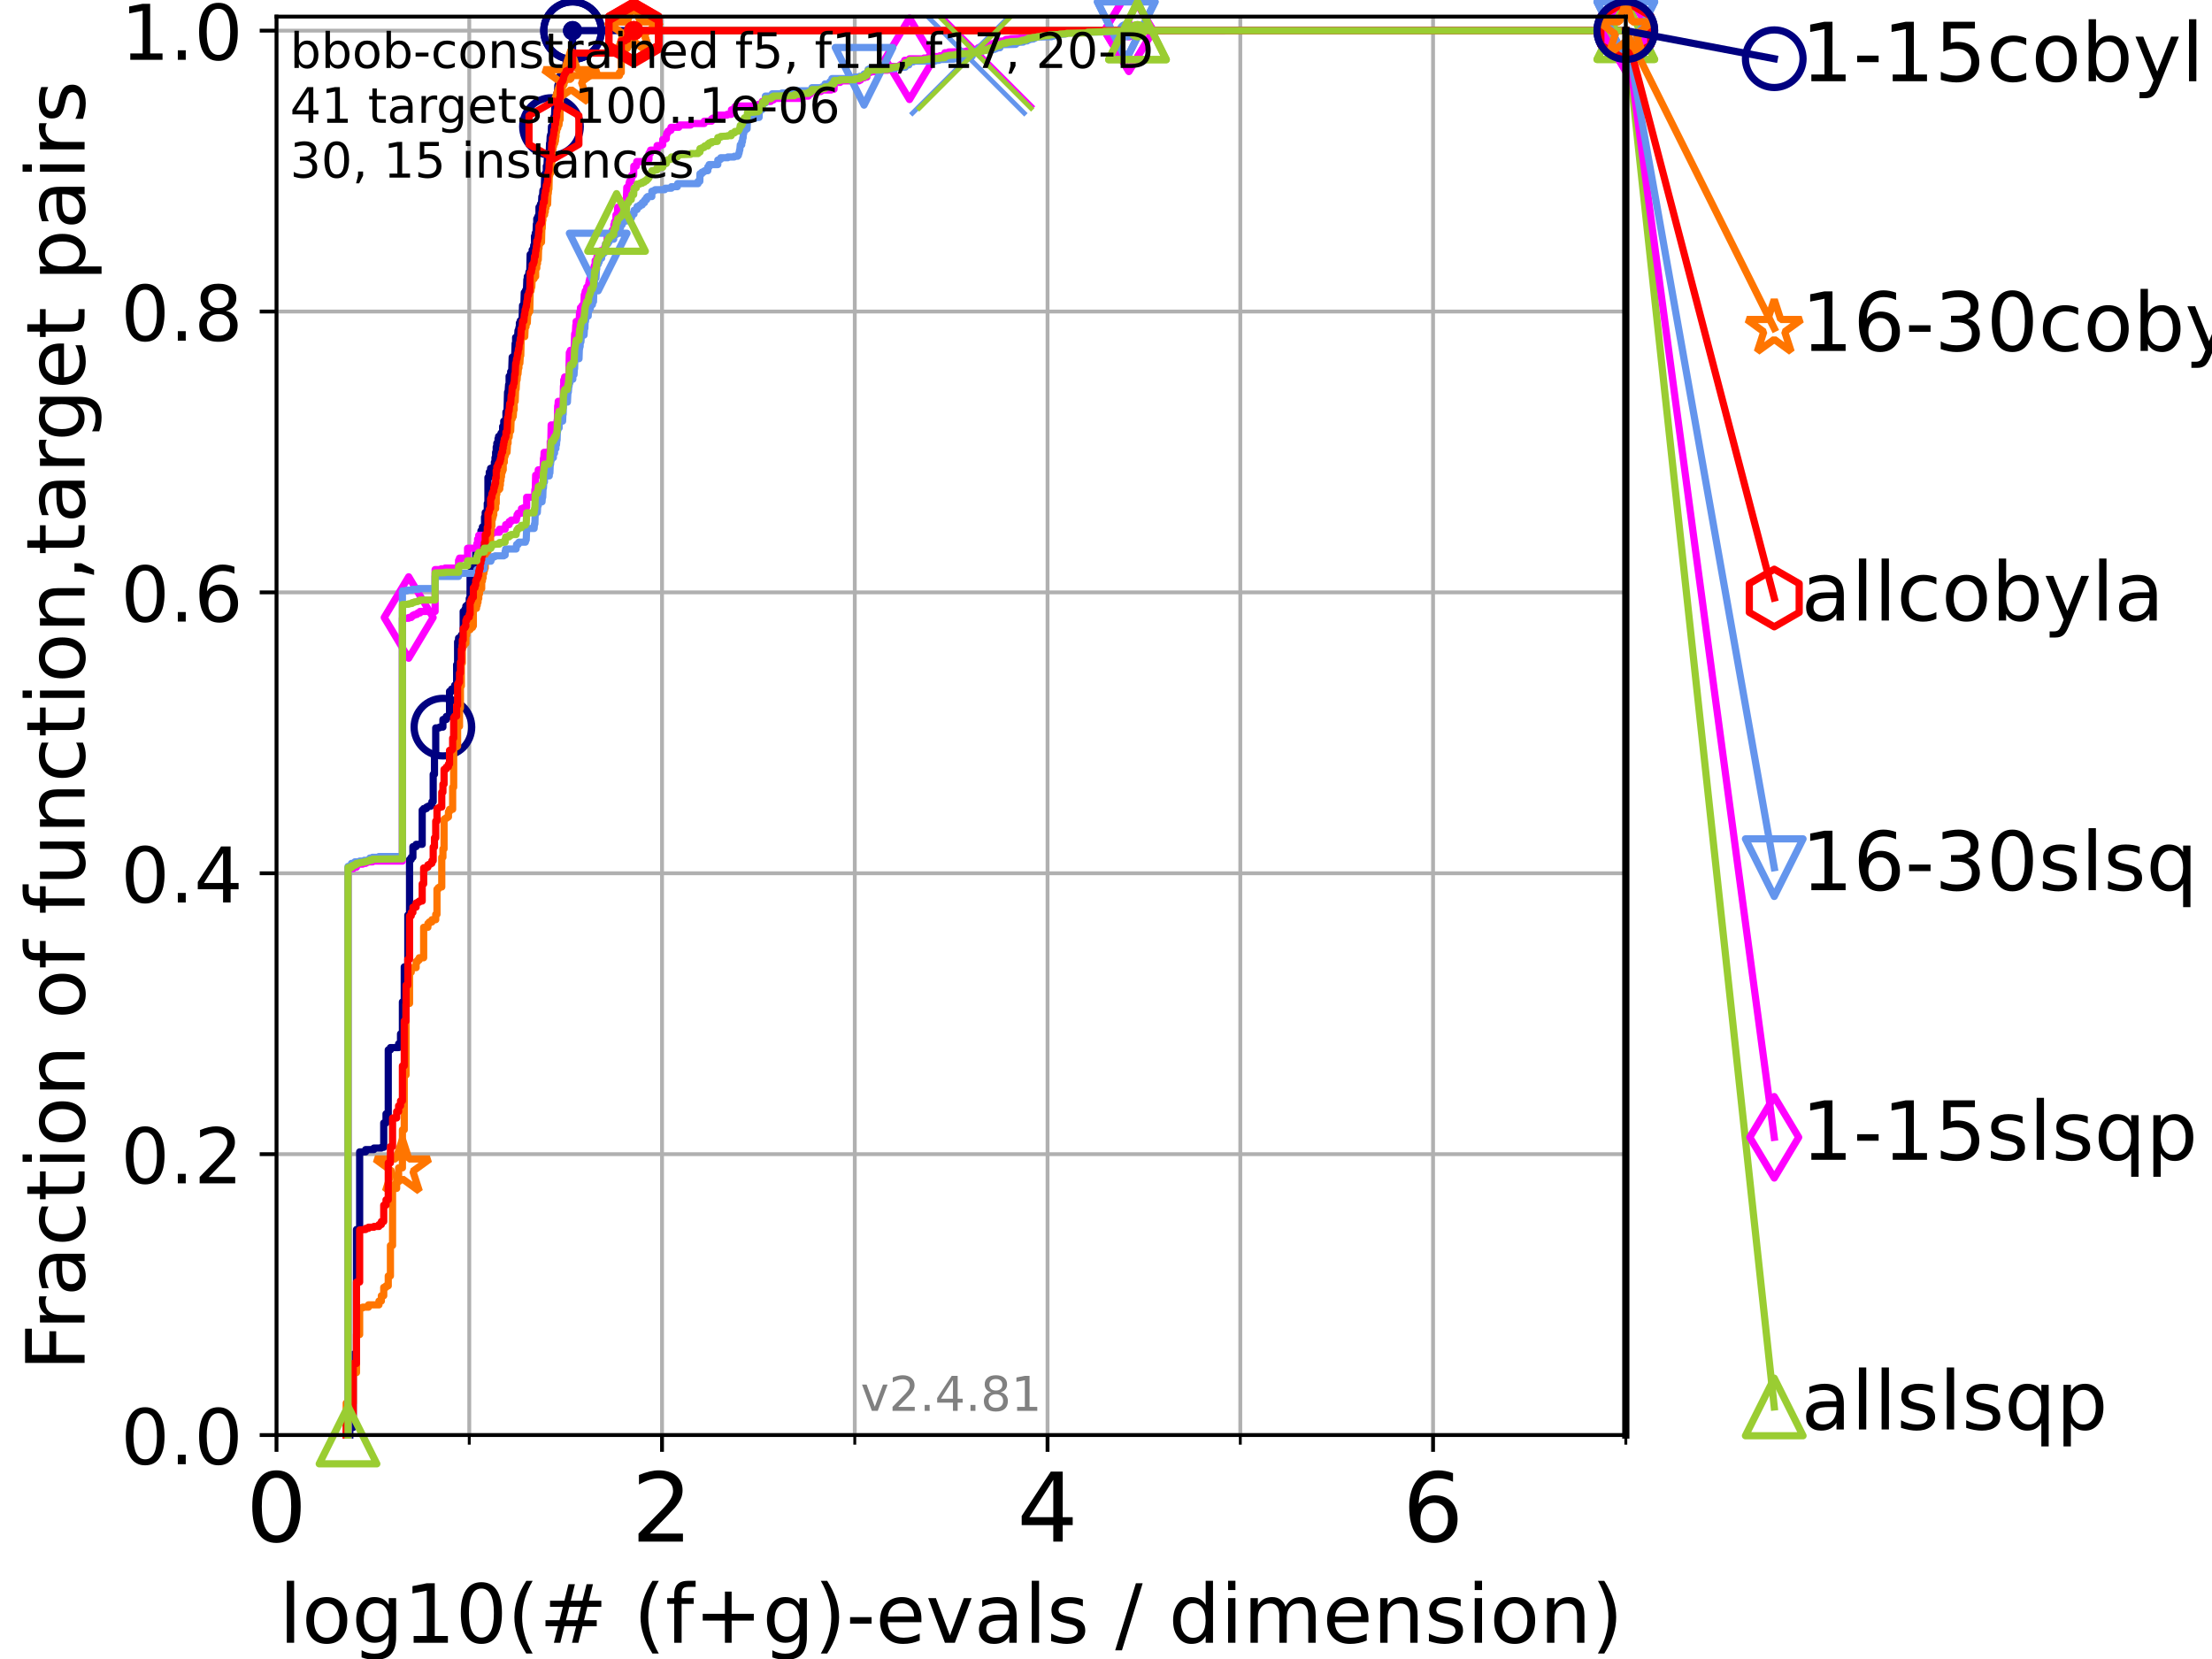 <?xml version="1.0" encoding="utf-8" standalone="no"?>
<!DOCTYPE svg PUBLIC "-//W3C//DTD SVG 1.1//EN"
  "http://www.w3.org/Graphics/SVG/1.1/DTD/svg11.dtd">
<!-- Created with matplotlib (https://matplotlib.org/) -->
<svg height="345.6pt" version="1.1" viewBox="0 0 460.8 345.6" width="460.8pt" xmlns="http://www.w3.org/2000/svg" xmlns:xlink="http://www.w3.org/1999/xlink">
 <defs>
  <style type="text/css">*{stroke-linecap:butt;stroke-linejoin:round;}</style>
 </defs>
 <g id="figure_1">
  <g id="patch_1">
   <path d="M 0 345.6 
L 460.8 345.6 
L 460.8 0 
L 0 0 
z
" style="fill:#ffffff;"/>
  </g>
  <g id="axes_1">
   <g id="patch_2">
    <path d="M 57.6 298.944 
L 338.688 298.944 
L 338.688 3.456 
L 57.6 3.456 
z
" style="fill:#ffffff;"/>
   </g>
   <g id="matplotlib.axis_1">
    <g id="xtick_1">
     <g id="line2d_1">
      <path clip-path="url(#p8989ba690f)" d="M 57.6 298.944 
L 57.6 3.456 
" style="fill:none;stroke:#b0b0b0;stroke-linecap:square;stroke-width:0.8;"/>
     </g>
     <g id="line2d_2">
      <defs>
       <path d="M 0 0 
L 0 3.5 
" id="maeaee7392c" style="stroke:#000000;stroke-width:0.8;"/>
      </defs>
      <g>
       <use style="stroke:#000000;stroke-width:0.8;" x="57.6" xlink:href="#maeaee7392c" y="298.944"/>
      </g>
     </g>
     <g id="text_1">
      <!-- 0 -->
      <g transform="translate(51.237 321.141)scale(0.2 -0.2)">
       <defs>
        <path d="M 31.781 66.406 
Q 24.172 66.406 20.328 58.906 
Q 16.5 51.422 16.5 36.375 
Q 16.5 21.391 20.328 13.891 
Q 24.172 6.391 31.781 6.391 
Q 39.453 6.391 43.281 13.891 
Q 47.125 21.391 47.125 36.375 
Q 47.125 51.422 43.281 58.906 
Q 39.453 66.406 31.781 66.406 
z
M 31.781 74.219 
Q 44.047 74.219 50.516 64.516 
Q 56.984 54.828 56.984 36.375 
Q 56.984 17.969 50.516 8.266 
Q 44.047 -1.422 31.781 -1.422 
Q 19.531 -1.422 13.062 8.266 
Q 6.594 17.969 6.594 36.375 
Q 6.594 54.828 13.062 64.516 
Q 19.531 74.219 31.781 74.219 
z
" id="DejaVuSans-48"/>
       </defs>
       <use xlink:href="#DejaVuSans-48"/>
      </g>
     </g>
    </g>
    <g id="xtick_2">
     <g id="line2d_3">
      <path clip-path="url(#p8989ba690f)" d="M 137.911 298.944 
L 137.911 3.456 
" style="fill:none;stroke:#b0b0b0;stroke-linecap:square;stroke-width:0.8;"/>
     </g>
     <g id="line2d_4">
      <g>
       <use style="stroke:#000000;stroke-width:0.8;" x="137.911" xlink:href="#maeaee7392c" y="298.944"/>
      </g>
     </g>
     <g id="text_2">
      <!-- 2 -->
      <g transform="translate(131.548 321.141)scale(0.2 -0.2)">
       <defs>
        <path d="M 19.188 8.297 
L 53.609 8.297 
L 53.609 0 
L 7.328 0 
L 7.328 8.297 
Q 12.938 14.109 22.625 23.891 
Q 32.328 33.688 34.812 36.531 
Q 39.547 41.844 41.422 45.531 
Q 43.312 49.219 43.312 52.781 
Q 43.312 58.594 39.234 62.25 
Q 35.156 65.922 28.609 65.922 
Q 23.969 65.922 18.812 64.312 
Q 13.672 62.703 7.812 59.422 
L 7.812 69.391 
Q 13.766 71.781 18.938 73 
Q 24.125 74.219 28.422 74.219 
Q 39.75 74.219 46.484 68.547 
Q 53.219 62.891 53.219 53.422 
Q 53.219 48.922 51.531 44.891 
Q 49.859 40.875 45.406 35.406 
Q 44.188 33.984 37.641 27.219 
Q 31.109 20.453 19.188 8.297 
z
" id="DejaVuSans-50"/>
       </defs>
       <use xlink:href="#DejaVuSans-50"/>
      </g>
     </g>
    </g>
    <g id="xtick_3">
     <g id="line2d_5">
      <path clip-path="url(#p8989ba690f)" d="M 218.222 298.944 
L 218.222 3.456 
" style="fill:none;stroke:#b0b0b0;stroke-linecap:square;stroke-width:0.8;"/>
     </g>
     <g id="line2d_6">
      <g>
       <use style="stroke:#000000;stroke-width:0.8;" x="218.222" xlink:href="#maeaee7392c" y="298.944"/>
      </g>
     </g>
     <g id="text_3">
      <!-- 4 -->
      <g transform="translate(211.859 321.141)scale(0.2 -0.2)">
       <defs>
        <path d="M 37.797 64.312 
L 12.891 25.391 
L 37.797 25.391 
z
M 35.203 72.906 
L 47.609 72.906 
L 47.609 25.391 
L 58.016 25.391 
L 58.016 17.188 
L 47.609 17.188 
L 47.609 0 
L 37.797 0 
L 37.797 17.188 
L 4.891 17.188 
L 4.891 26.703 
z
" id="DejaVuSans-52"/>
       </defs>
       <use xlink:href="#DejaVuSans-52"/>
      </g>
     </g>
    </g>
    <g id="xtick_4">
     <g id="line2d_7">
      <path clip-path="url(#p8989ba690f)" d="M 298.533 298.944 
L 298.533 3.456 
" style="fill:none;stroke:#b0b0b0;stroke-linecap:square;stroke-width:0.8;"/>
     </g>
     <g id="line2d_8">
      <g>
       <use style="stroke:#000000;stroke-width:0.8;" x="298.533" xlink:href="#maeaee7392c" y="298.944"/>
      </g>
     </g>
     <g id="text_4">
      <!-- 6 -->
      <g transform="translate(292.17 321.141)scale(0.2 -0.2)">
       <defs>
        <path d="M 33.016 40.375 
Q 26.375 40.375 22.484 35.828 
Q 18.609 31.297 18.609 23.391 
Q 18.609 15.531 22.484 10.953 
Q 26.375 6.391 33.016 6.391 
Q 39.656 6.391 43.531 10.953 
Q 47.406 15.531 47.406 23.391 
Q 47.406 31.297 43.531 35.828 
Q 39.656 40.375 33.016 40.375 
z
M 52.594 71.297 
L 52.594 62.312 
Q 48.875 64.062 45.094 64.984 
Q 41.312 65.922 37.594 65.922 
Q 27.828 65.922 22.672 59.328 
Q 17.531 52.734 16.797 39.406 
Q 19.672 43.656 24.016 45.922 
Q 28.375 48.188 33.594 48.188 
Q 44.578 48.188 50.953 41.516 
Q 57.328 34.859 57.328 23.391 
Q 57.328 12.156 50.688 5.359 
Q 44.047 -1.422 33.016 -1.422 
Q 20.359 -1.422 13.672 8.266 
Q 6.984 17.969 6.984 36.375 
Q 6.984 53.656 15.188 63.938 
Q 23.391 74.219 37.203 74.219 
Q 40.922 74.219 44.703 73.484 
Q 48.484 72.75 52.594 71.297 
z
" id="DejaVuSans-54"/>
       </defs>
       <use xlink:href="#DejaVuSans-54"/>
      </g>
     </g>
    </g>
    <g id="xtick_5">
     <g id="line2d_9">
      <path clip-path="url(#p8989ba690f)" d="M 97.755 298.944 
L 97.755 3.456 
" style="fill:none;stroke:#b0b0b0;stroke-linecap:square;stroke-width:0.8;"/>
     </g>
     <g id="line2d_10">
      <defs>
       <path d="M 0 0 
L 0 2 
" id="me5cfdf45d0" style="stroke:#000000;stroke-width:0.6;"/>
      </defs>
      <g>
       <use style="stroke:#000000;stroke-width:0.6;" x="97.755" xlink:href="#me5cfdf45d0" y="298.944"/>
      </g>
     </g>
    </g>
    <g id="xtick_6">
     <g id="line2d_11">
      <path clip-path="url(#p8989ba690f)" d="M 178.066 298.944 
L 178.066 3.456 
" style="fill:none;stroke:#b0b0b0;stroke-linecap:square;stroke-width:0.8;"/>
     </g>
     <g id="line2d_12">
      <g>
       <use style="stroke:#000000;stroke-width:0.6;" x="178.066" xlink:href="#me5cfdf45d0" y="298.944"/>
      </g>
     </g>
    </g>
    <g id="xtick_7">
     <g id="line2d_13">
      <path clip-path="url(#p8989ba690f)" d="M 258.377 298.944 
L 258.377 3.456 
" style="fill:none;stroke:#b0b0b0;stroke-linecap:square;stroke-width:0.8;"/>
     </g>
     <g id="line2d_14">
      <g>
       <use style="stroke:#000000;stroke-width:0.6;" x="258.377" xlink:href="#me5cfdf45d0" y="298.944"/>
      </g>
     </g>
    </g>
    <g id="xtick_8">
     <g id="line2d_15">
      <path clip-path="url(#p8989ba690f)" d="M 338.688 298.944 
L 338.688 3.456 
" style="fill:none;stroke:#b0b0b0;stroke-linecap:square;stroke-width:0.8;"/>
     </g>
     <g id="line2d_16">
      <g>
       <use style="stroke:#000000;stroke-width:0.6;" x="338.688" xlink:href="#me5cfdf45d0" y="298.944"/>
      </g>
     </g>
    </g>
    <g id="text_5">
     <!-- log10(# (f+g)-evals / dimension) -->
     <g transform="translate(58.145 342.218)scale(0.17 -0.17)">
      <defs>
       <path d="M 9.422 75.984 
L 18.406 75.984 
L 18.406 0 
L 9.422 0 
z
" id="DejaVuSans-108"/>
       <path d="M 30.609 48.391 
Q 23.391 48.391 19.188 42.75 
Q 14.984 37.109 14.984 27.297 
Q 14.984 17.484 19.156 11.844 
Q 23.344 6.203 30.609 6.203 
Q 37.797 6.203 41.984 11.859 
Q 46.188 17.531 46.188 27.297 
Q 46.188 37.016 41.984 42.703 
Q 37.797 48.391 30.609 48.391 
z
M 30.609 56 
Q 42.328 56 49.016 48.375 
Q 55.719 40.766 55.719 27.297 
Q 55.719 13.875 49.016 6.219 
Q 42.328 -1.422 30.609 -1.422 
Q 18.844 -1.422 12.172 6.219 
Q 5.516 13.875 5.516 27.297 
Q 5.516 40.766 12.172 48.375 
Q 18.844 56 30.609 56 
z
" id="DejaVuSans-111"/>
       <path d="M 45.406 27.984 
Q 45.406 37.75 41.375 43.109 
Q 37.359 48.484 30.078 48.484 
Q 22.859 48.484 18.828 43.109 
Q 14.797 37.75 14.797 27.984 
Q 14.797 18.266 18.828 12.891 
Q 22.859 7.516 30.078 7.516 
Q 37.359 7.516 41.375 12.891 
Q 45.406 18.266 45.406 27.984 
z
M 54.391 6.781 
Q 54.391 -7.172 48.188 -13.984 
Q 42 -20.797 29.203 -20.797 
Q 24.469 -20.797 20.266 -20.094 
Q 16.062 -19.391 12.109 -17.922 
L 12.109 -9.188 
Q 16.062 -11.328 19.922 -12.344 
Q 23.781 -13.375 27.781 -13.375 
Q 36.625 -13.375 41.016 -8.766 
Q 45.406 -4.156 45.406 5.172 
L 45.406 9.625 
Q 42.625 4.781 38.281 2.391 
Q 33.938 0 27.875 0 
Q 17.828 0 11.672 7.656 
Q 5.516 15.328 5.516 27.984 
Q 5.516 40.672 11.672 48.328 
Q 17.828 56 27.875 56 
Q 33.938 56 38.281 53.609 
Q 42.625 51.219 45.406 46.391 
L 45.406 54.688 
L 54.391 54.688 
z
" id="DejaVuSans-103"/>
       <path d="M 12.406 8.297 
L 28.516 8.297 
L 28.516 63.922 
L 10.984 60.406 
L 10.984 69.391 
L 28.422 72.906 
L 38.281 72.906 
L 38.281 8.297 
L 54.391 8.297 
L 54.391 0 
L 12.406 0 
z
" id="DejaVuSans-49"/>
       <path d="M 31 75.875 
Q 24.469 64.656 21.281 53.656 
Q 18.109 42.672 18.109 31.391 
Q 18.109 20.125 21.312 9.062 
Q 24.516 -2 31 -13.188 
L 23.188 -13.188 
Q 15.875 -1.703 12.234 9.375 
Q 8.594 20.453 8.594 31.391 
Q 8.594 42.281 12.203 53.312 
Q 15.828 64.359 23.188 75.875 
z
" id="DejaVuSans-40"/>
       <path d="M 51.125 44 
L 36.922 44 
L 32.812 27.688 
L 47.125 27.688 
z
M 43.797 71.781 
L 38.719 51.516 
L 52.984 51.516 
L 58.109 71.781 
L 65.922 71.781 
L 60.891 51.516 
L 76.125 51.516 
L 76.125 44 
L 58.984 44 
L 54.984 27.688 
L 70.516 27.688 
L 70.516 20.219 
L 53.078 20.219 
L 48 0 
L 40.188 0 
L 45.219 20.219 
L 30.906 20.219 
L 25.875 0 
L 18.016 0 
L 23.094 20.219 
L 7.719 20.219 
L 7.719 27.688 
L 24.906 27.688 
L 29 44 
L 13.281 44 
L 13.281 51.516 
L 30.906 51.516 
L 35.891 71.781 
z
" id="DejaVuSans-35"/>
       <path id="DejaVuSans-32"/>
       <path d="M 37.109 75.984 
L 37.109 68.5 
L 28.516 68.5 
Q 23.688 68.5 21.797 66.547 
Q 19.922 64.594 19.922 59.516 
L 19.922 54.688 
L 34.719 54.688 
L 34.719 47.703 
L 19.922 47.703 
L 19.922 0 
L 10.891 0 
L 10.891 47.703 
L 2.297 47.703 
L 2.297 54.688 
L 10.891 54.688 
L 10.891 58.5 
Q 10.891 67.625 15.141 71.797 
Q 19.391 75.984 28.609 75.984 
z
" id="DejaVuSans-102"/>
       <path d="M 46 62.703 
L 46 35.5 
L 73.188 35.5 
L 73.188 27.203 
L 46 27.203 
L 46 0 
L 37.797 0 
L 37.797 27.203 
L 10.594 27.203 
L 10.594 35.5 
L 37.797 35.5 
L 37.797 62.703 
z
" id="DejaVuSans-43"/>
       <path d="M 8.016 75.875 
L 15.828 75.875 
Q 23.141 64.359 26.781 53.312 
Q 30.422 42.281 30.422 31.391 
Q 30.422 20.453 26.781 9.375 
Q 23.141 -1.703 15.828 -13.188 
L 8.016 -13.188 
Q 14.5 -2 17.703 9.062 
Q 20.906 20.125 20.906 31.391 
Q 20.906 42.672 17.703 53.656 
Q 14.5 64.656 8.016 75.875 
z
" id="DejaVuSans-41"/>
       <path d="M 4.891 31.391 
L 31.203 31.391 
L 31.203 23.391 
L 4.891 23.391 
z
" id="DejaVuSans-45"/>
       <path d="M 56.203 29.594 
L 56.203 25.203 
L 14.891 25.203 
Q 15.484 15.922 20.484 11.062 
Q 25.484 6.203 34.422 6.203 
Q 39.594 6.203 44.453 7.469 
Q 49.312 8.734 54.109 11.281 
L 54.109 2.781 
Q 49.266 0.734 44.188 -0.344 
Q 39.109 -1.422 33.891 -1.422 
Q 20.797 -1.422 13.156 6.188 
Q 5.516 13.812 5.516 26.812 
Q 5.516 40.234 12.766 48.109 
Q 20.016 56 32.328 56 
Q 43.359 56 49.781 48.891 
Q 56.203 41.797 56.203 29.594 
z
M 47.219 32.234 
Q 47.125 39.594 43.094 43.984 
Q 39.062 48.391 32.422 48.391 
Q 24.906 48.391 20.391 44.141 
Q 15.875 39.891 15.188 32.172 
z
" id="DejaVuSans-101"/>
       <path d="M 2.984 54.688 
L 12.5 54.688 
L 29.594 8.797 
L 46.688 54.688 
L 56.203 54.688 
L 35.688 0 
L 23.484 0 
z
" id="DejaVuSans-118"/>
       <path d="M 34.281 27.484 
Q 23.391 27.484 19.188 25 
Q 14.984 22.516 14.984 16.5 
Q 14.984 11.719 18.141 8.906 
Q 21.297 6.109 26.703 6.109 
Q 34.188 6.109 38.703 11.406 
Q 43.219 16.703 43.219 25.484 
L 43.219 27.484 
z
M 52.203 31.203 
L 52.203 0 
L 43.219 0 
L 43.219 8.297 
Q 40.141 3.328 35.547 0.953 
Q 30.953 -1.422 24.312 -1.422 
Q 15.922 -1.422 10.953 3.297 
Q 6 8.016 6 15.922 
Q 6 25.141 12.172 29.828 
Q 18.359 34.516 30.609 34.516 
L 43.219 34.516 
L 43.219 35.406 
Q 43.219 41.609 39.141 45 
Q 35.062 48.391 27.688 48.391 
Q 23 48.391 18.547 47.266 
Q 14.109 46.141 10.016 43.891 
L 10.016 52.203 
Q 14.938 54.109 19.578 55.047 
Q 24.219 56 28.609 56 
Q 40.484 56 46.344 49.844 
Q 52.203 43.703 52.203 31.203 
z
" id="DejaVuSans-97"/>
       <path d="M 44.281 53.078 
L 44.281 44.578 
Q 40.484 46.531 36.375 47.5 
Q 32.281 48.484 27.875 48.484 
Q 21.188 48.484 17.844 46.438 
Q 14.5 44.391 14.5 40.281 
Q 14.5 37.156 16.891 35.375 
Q 19.281 33.594 26.516 31.984 
L 29.594 31.297 
Q 39.156 29.25 43.188 25.516 
Q 47.219 21.781 47.219 15.094 
Q 47.219 7.469 41.188 3.016 
Q 35.156 -1.422 24.609 -1.422 
Q 20.219 -1.422 15.453 -0.562 
Q 10.688 0.297 5.422 2 
L 5.422 11.281 
Q 10.406 8.688 15.234 7.391 
Q 20.062 6.109 24.812 6.109 
Q 31.156 6.109 34.562 8.281 
Q 37.984 10.453 37.984 14.406 
Q 37.984 18.062 35.516 20.016 
Q 33.062 21.969 24.703 23.781 
L 21.578 24.516 
Q 13.234 26.266 9.516 29.906 
Q 5.812 33.547 5.812 39.891 
Q 5.812 47.609 11.281 51.797 
Q 16.75 56 26.812 56 
Q 31.781 56 36.172 55.266 
Q 40.578 54.547 44.281 53.078 
z
" id="DejaVuSans-115"/>
       <path d="M 25.391 72.906 
L 33.688 72.906 
L 8.297 -9.281 
L 0 -9.281 
z
" id="DejaVuSans-47"/>
       <path d="M 45.406 46.391 
L 45.406 75.984 
L 54.391 75.984 
L 54.391 0 
L 45.406 0 
L 45.406 8.203 
Q 42.578 3.328 38.25 0.953 
Q 33.938 -1.422 27.875 -1.422 
Q 17.969 -1.422 11.734 6.484 
Q 5.516 14.406 5.516 27.297 
Q 5.516 40.188 11.734 48.094 
Q 17.969 56 27.875 56 
Q 33.938 56 38.25 53.625 
Q 42.578 51.266 45.406 46.391 
z
M 14.797 27.297 
Q 14.797 17.391 18.875 11.75 
Q 22.953 6.109 30.078 6.109 
Q 37.203 6.109 41.297 11.75 
Q 45.406 17.391 45.406 27.297 
Q 45.406 37.203 41.297 42.844 
Q 37.203 48.484 30.078 48.484 
Q 22.953 48.484 18.875 42.844 
Q 14.797 37.203 14.797 27.297 
z
" id="DejaVuSans-100"/>
       <path d="M 9.422 54.688 
L 18.406 54.688 
L 18.406 0 
L 9.422 0 
z
M 9.422 75.984 
L 18.406 75.984 
L 18.406 64.594 
L 9.422 64.594 
z
" id="DejaVuSans-105"/>
       <path d="M 52 44.188 
Q 55.375 50.25 60.062 53.125 
Q 64.75 56 71.094 56 
Q 79.641 56 84.281 50.016 
Q 88.922 44.047 88.922 33.016 
L 88.922 0 
L 79.891 0 
L 79.891 32.719 
Q 79.891 40.578 77.094 44.375 
Q 74.312 48.188 68.609 48.188 
Q 61.625 48.188 57.562 43.547 
Q 53.516 38.922 53.516 30.906 
L 53.516 0 
L 44.484 0 
L 44.484 32.719 
Q 44.484 40.625 41.703 44.406 
Q 38.922 48.188 33.109 48.188 
Q 26.219 48.188 22.156 43.531 
Q 18.109 38.875 18.109 30.906 
L 18.109 0 
L 9.078 0 
L 9.078 54.688 
L 18.109 54.688 
L 18.109 46.188 
Q 21.188 51.219 25.484 53.609 
Q 29.781 56 35.688 56 
Q 41.656 56 45.828 52.969 
Q 50 49.953 52 44.188 
z
" id="DejaVuSans-109"/>
       <path d="M 54.891 33.016 
L 54.891 0 
L 45.906 0 
L 45.906 32.719 
Q 45.906 40.484 42.875 44.328 
Q 39.844 48.188 33.797 48.188 
Q 26.516 48.188 22.312 43.547 
Q 18.109 38.922 18.109 30.906 
L 18.109 0 
L 9.078 0 
L 9.078 54.688 
L 18.109 54.688 
L 18.109 46.188 
Q 21.344 51.125 25.703 53.562 
Q 30.078 56 35.797 56 
Q 45.219 56 50.047 50.172 
Q 54.891 44.344 54.891 33.016 
z
" id="DejaVuSans-110"/>
      </defs>
      <use xlink:href="#DejaVuSans-108"/>
      <use x="27.783" xlink:href="#DejaVuSans-111"/>
      <use x="88.965" xlink:href="#DejaVuSans-103"/>
      <use x="152.441" xlink:href="#DejaVuSans-49"/>
      <use x="216.064" xlink:href="#DejaVuSans-48"/>
      <use x="279.688" xlink:href="#DejaVuSans-40"/>
      <use x="318.701" xlink:href="#DejaVuSans-35"/>
      <use x="402.49" xlink:href="#DejaVuSans-32"/>
      <use x="434.277" xlink:href="#DejaVuSans-40"/>
      <use x="473.291" xlink:href="#DejaVuSans-102"/>
      <use x="508.496" xlink:href="#DejaVuSans-43"/>
      <use x="592.285" xlink:href="#DejaVuSans-103"/>
      <use x="655.762" xlink:href="#DejaVuSans-41"/>
      <use x="694.775" xlink:href="#DejaVuSans-45"/>
      <use x="730.859" xlink:href="#DejaVuSans-101"/>
      <use x="792.383" xlink:href="#DejaVuSans-118"/>
      <use x="851.562" xlink:href="#DejaVuSans-97"/>
      <use x="912.842" xlink:href="#DejaVuSans-108"/>
      <use x="940.625" xlink:href="#DejaVuSans-115"/>
      <use x="992.725" xlink:href="#DejaVuSans-32"/>
      <use x="1024.512" xlink:href="#DejaVuSans-47"/>
      <use x="1058.203" xlink:href="#DejaVuSans-32"/>
      <use x="1089.99" xlink:href="#DejaVuSans-100"/>
      <use x="1153.467" xlink:href="#DejaVuSans-105"/>
      <use x="1181.25" xlink:href="#DejaVuSans-109"/>
      <use x="1278.662" xlink:href="#DejaVuSans-101"/>
      <use x="1340.186" xlink:href="#DejaVuSans-110"/>
      <use x="1403.564" xlink:href="#DejaVuSans-115"/>
      <use x="1455.664" xlink:href="#DejaVuSans-105"/>
      <use x="1483.447" xlink:href="#DejaVuSans-111"/>
      <use x="1544.629" xlink:href="#DejaVuSans-110"/>
      <use x="1608.008" xlink:href="#DejaVuSans-41"/>
     </g>
    </g>
   </g>
   <g id="matplotlib.axis_2">
    <g id="ytick_1">
     <g id="line2d_17">
      <path clip-path="url(#p8989ba690f)" d="M 57.6 298.944 
L 338.688 298.944 
" style="fill:none;stroke:#b0b0b0;stroke-linecap:square;stroke-width:0.8;"/>
     </g>
     <g id="line2d_18">
      <defs>
       <path d="M 0 0 
L -3.5 0 
" id="mef8e1ac5d6" style="stroke:#000000;stroke-width:0.8;"/>
      </defs>
      <g>
       <use style="stroke:#000000;stroke-width:0.8;" x="57.6" xlink:href="#mef8e1ac5d6" y="298.944"/>
      </g>
     </g>
     <g id="text_6">
      <!-- 0.0 -->
      <g transform="translate(25.155 305.023)scale(0.16 -0.16)">
       <defs>
        <path d="M 10.688 12.406 
L 21 12.406 
L 21 0 
L 10.688 0 
z
" id="DejaVuSans-46"/>
       </defs>
       <use xlink:href="#DejaVuSans-48"/>
       <use x="63.623" xlink:href="#DejaVuSans-46"/>
       <use x="95.41" xlink:href="#DejaVuSans-48"/>
      </g>
     </g>
    </g>
    <g id="ytick_2">
     <g id="line2d_19">
      <path clip-path="url(#p8989ba690f)" d="M 57.6 240.432 
L 338.688 240.432 
" style="fill:none;stroke:#b0b0b0;stroke-linecap:square;stroke-width:0.8;"/>
     </g>
     <g id="line2d_20">
      <g>
       <use style="stroke:#000000;stroke-width:0.8;" x="57.6" xlink:href="#mef8e1ac5d6" y="240.432"/>
      </g>
     </g>
     <g id="text_7">
      <!-- 0.2 -->
      <g transform="translate(25.155 246.51)scale(0.16 -0.16)">
       <use xlink:href="#DejaVuSans-48"/>
       <use x="63.623" xlink:href="#DejaVuSans-46"/>
       <use x="95.41" xlink:href="#DejaVuSans-50"/>
      </g>
     </g>
    </g>
    <g id="ytick_3">
     <g id="line2d_21">
      <path clip-path="url(#p8989ba690f)" d="M 57.6 181.919 
L 338.688 181.919 
" style="fill:none;stroke:#b0b0b0;stroke-linecap:square;stroke-width:0.8;"/>
     </g>
     <g id="line2d_22">
      <g>
       <use style="stroke:#000000;stroke-width:0.8;" x="57.6" xlink:href="#mef8e1ac5d6" y="181.919"/>
      </g>
     </g>
     <g id="text_8">
      <!-- 0.4 -->
      <g transform="translate(25.155 187.998)scale(0.16 -0.16)">
       <use xlink:href="#DejaVuSans-48"/>
       <use x="63.623" xlink:href="#DejaVuSans-46"/>
       <use x="95.41" xlink:href="#DejaVuSans-52"/>
      </g>
     </g>
    </g>
    <g id="ytick_4">
     <g id="line2d_23">
      <path clip-path="url(#p8989ba690f)" d="M 57.6 123.407 
L 338.688 123.407 
" style="fill:none;stroke:#b0b0b0;stroke-linecap:square;stroke-width:0.8;"/>
     </g>
     <g id="line2d_24">
      <g>
       <use style="stroke:#000000;stroke-width:0.8;" x="57.6" xlink:href="#mef8e1ac5d6" y="123.407"/>
      </g>
     </g>
     <g id="text_9">
      <!-- 0.6 -->
      <g transform="translate(25.155 129.485)scale(0.16 -0.16)">
       <use xlink:href="#DejaVuSans-48"/>
       <use x="63.623" xlink:href="#DejaVuSans-46"/>
       <use x="95.41" xlink:href="#DejaVuSans-54"/>
      </g>
     </g>
    </g>
    <g id="ytick_5">
     <g id="line2d_25">
      <path clip-path="url(#p8989ba690f)" d="M 57.6 64.894 
L 338.688 64.894 
" style="fill:none;stroke:#b0b0b0;stroke-linecap:square;stroke-width:0.8;"/>
     </g>
     <g id="line2d_26">
      <g>
       <use style="stroke:#000000;stroke-width:0.8;" x="57.6" xlink:href="#mef8e1ac5d6" y="64.894"/>
      </g>
     </g>
     <g id="text_10">
      <!-- 0.8 -->
      <g transform="translate(25.155 70.973)scale(0.16 -0.16)">
       <defs>
        <path d="M 31.781 34.625 
Q 24.75 34.625 20.719 30.859 
Q 16.703 27.094 16.703 20.516 
Q 16.703 13.922 20.719 10.156 
Q 24.75 6.391 31.781 6.391 
Q 38.812 6.391 42.859 10.172 
Q 46.922 13.969 46.922 20.516 
Q 46.922 27.094 42.891 30.859 
Q 38.875 34.625 31.781 34.625 
z
M 21.922 38.812 
Q 15.578 40.375 12.031 44.719 
Q 8.5 49.078 8.5 55.328 
Q 8.5 64.062 14.719 69.141 
Q 20.953 74.219 31.781 74.219 
Q 42.672 74.219 48.875 69.141 
Q 55.078 64.062 55.078 55.328 
Q 55.078 49.078 51.531 44.719 
Q 48 40.375 41.703 38.812 
Q 48.828 37.156 52.797 32.312 
Q 56.781 27.484 56.781 20.516 
Q 56.781 9.906 50.312 4.234 
Q 43.844 -1.422 31.781 -1.422 
Q 19.734 -1.422 13.25 4.234 
Q 6.781 9.906 6.781 20.516 
Q 6.781 27.484 10.781 32.312 
Q 14.797 37.156 21.922 38.812 
z
M 18.312 54.391 
Q 18.312 48.734 21.844 45.562 
Q 25.391 42.391 31.781 42.391 
Q 38.141 42.391 41.719 45.562 
Q 45.312 48.734 45.312 54.391 
Q 45.312 60.062 41.719 63.234 
Q 38.141 66.406 31.781 66.406 
Q 25.391 66.406 21.844 63.234 
Q 18.312 60.062 18.312 54.391 
z
" id="DejaVuSans-56"/>
       </defs>
       <use xlink:href="#DejaVuSans-48"/>
       <use x="63.623" xlink:href="#DejaVuSans-46"/>
       <use x="95.41" xlink:href="#DejaVuSans-56"/>
      </g>
     </g>
    </g>
    <g id="ytick_6">
     <g id="line2d_27">
      <path clip-path="url(#p8989ba690f)" d="M 57.6 6.382 
L 338.688 6.382 
" style="fill:none;stroke:#b0b0b0;stroke-linecap:square;stroke-width:0.8;"/>
     </g>
     <g id="line2d_28">
      <g>
       <use style="stroke:#000000;stroke-width:0.8;" x="57.6" xlink:href="#mef8e1ac5d6" y="6.382"/>
      </g>
     </g>
     <g id="text_11">
      <!-- 1.0 -->
      <g transform="translate(25.155 12.46)scale(0.16 -0.16)">
       <use xlink:href="#DejaVuSans-49"/>
       <use x="63.623" xlink:href="#DejaVuSans-46"/>
       <use x="95.41" xlink:href="#DejaVuSans-48"/>
      </g>
     </g>
    </g>
    <g id="text_12">
     <!-- Fraction of function,target pairs -->
     <g transform="translate(17.62 285.585)rotate(-90)scale(0.17 -0.17)">
      <defs>
       <path d="M 9.812 72.906 
L 51.703 72.906 
L 51.703 64.594 
L 19.672 64.594 
L 19.672 43.109 
L 48.578 43.109 
L 48.578 34.812 
L 19.672 34.812 
L 19.672 0 
L 9.812 0 
z
" id="DejaVuSans-70"/>
       <path d="M 41.109 46.297 
Q 39.594 47.172 37.812 47.578 
Q 36.031 48 33.891 48 
Q 26.266 48 22.188 43.047 
Q 18.109 38.094 18.109 28.812 
L 18.109 0 
L 9.078 0 
L 9.078 54.688 
L 18.109 54.688 
L 18.109 46.188 
Q 20.953 51.172 25.484 53.578 
Q 30.031 56 36.531 56 
Q 37.453 56 38.578 55.875 
Q 39.703 55.766 41.062 55.516 
z
" id="DejaVuSans-114"/>
       <path d="M 48.781 52.594 
L 48.781 44.188 
Q 44.969 46.297 41.141 47.344 
Q 37.312 48.391 33.406 48.391 
Q 24.656 48.391 19.812 42.844 
Q 14.984 37.312 14.984 27.297 
Q 14.984 17.281 19.812 11.734 
Q 24.656 6.203 33.406 6.203 
Q 37.312 6.203 41.141 7.25 
Q 44.969 8.297 48.781 10.406 
L 48.781 2.094 
Q 45.016 0.344 40.984 -0.531 
Q 36.969 -1.422 32.422 -1.422 
Q 20.062 -1.422 12.781 6.344 
Q 5.516 14.109 5.516 27.297 
Q 5.516 40.672 12.859 48.328 
Q 20.219 56 33.016 56 
Q 37.156 56 41.109 55.141 
Q 45.062 54.297 48.781 52.594 
z
" id="DejaVuSans-99"/>
       <path d="M 18.312 70.219 
L 18.312 54.688 
L 36.812 54.688 
L 36.812 47.703 
L 18.312 47.703 
L 18.312 18.016 
Q 18.312 11.328 20.141 9.422 
Q 21.969 7.516 27.594 7.516 
L 36.812 7.516 
L 36.812 0 
L 27.594 0 
Q 17.188 0 13.234 3.875 
Q 9.281 7.766 9.281 18.016 
L 9.281 47.703 
L 2.688 47.703 
L 2.688 54.688 
L 9.281 54.688 
L 9.281 70.219 
z
" id="DejaVuSans-116"/>
       <path d="M 8.5 21.578 
L 8.5 54.688 
L 17.484 54.688 
L 17.484 21.922 
Q 17.484 14.156 20.5 10.266 
Q 23.531 6.391 29.594 6.391 
Q 36.859 6.391 41.078 11.031 
Q 45.312 15.672 45.312 23.688 
L 45.312 54.688 
L 54.297 54.688 
L 54.297 0 
L 45.312 0 
L 45.312 8.406 
Q 42.047 3.422 37.719 1 
Q 33.406 -1.422 27.688 -1.422 
Q 18.266 -1.422 13.375 4.438 
Q 8.5 10.297 8.5 21.578 
z
M 31.109 56 
z
" id="DejaVuSans-117"/>
       <path d="M 11.719 12.406 
L 22.016 12.406 
L 22.016 4 
L 14.016 -11.625 
L 7.719 -11.625 
L 11.719 4 
z
" id="DejaVuSans-44"/>
       <path d="M 18.109 8.203 
L 18.109 -20.797 
L 9.078 -20.797 
L 9.078 54.688 
L 18.109 54.688 
L 18.109 46.391 
Q 20.953 51.266 25.266 53.625 
Q 29.594 56 35.594 56 
Q 45.562 56 51.781 48.094 
Q 58.016 40.188 58.016 27.297 
Q 58.016 14.406 51.781 6.484 
Q 45.562 -1.422 35.594 -1.422 
Q 29.594 -1.422 25.266 0.953 
Q 20.953 3.328 18.109 8.203 
z
M 48.688 27.297 
Q 48.688 37.203 44.609 42.844 
Q 40.531 48.484 33.406 48.484 
Q 26.266 48.484 22.188 42.844 
Q 18.109 37.203 18.109 27.297 
Q 18.109 17.391 22.188 11.75 
Q 26.266 6.109 33.406 6.109 
Q 40.531 6.109 44.609 11.75 
Q 48.688 17.391 48.688 27.297 
z
" id="DejaVuSans-112"/>
      </defs>
      <use xlink:href="#DejaVuSans-70"/>
      <use x="50.27" xlink:href="#DejaVuSans-114"/>
      <use x="91.383" xlink:href="#DejaVuSans-97"/>
      <use x="152.662" xlink:href="#DejaVuSans-99"/>
      <use x="207.643" xlink:href="#DejaVuSans-116"/>
      <use x="246.852" xlink:href="#DejaVuSans-105"/>
      <use x="274.635" xlink:href="#DejaVuSans-111"/>
      <use x="335.816" xlink:href="#DejaVuSans-110"/>
      <use x="399.195" xlink:href="#DejaVuSans-32"/>
      <use x="430.982" xlink:href="#DejaVuSans-111"/>
      <use x="492.164" xlink:href="#DejaVuSans-102"/>
      <use x="527.369" xlink:href="#DejaVuSans-32"/>
      <use x="559.156" xlink:href="#DejaVuSans-102"/>
      <use x="594.361" xlink:href="#DejaVuSans-117"/>
      <use x="657.74" xlink:href="#DejaVuSans-110"/>
      <use x="721.119" xlink:href="#DejaVuSans-99"/>
      <use x="776.1" xlink:href="#DejaVuSans-116"/>
      <use x="815.309" xlink:href="#DejaVuSans-105"/>
      <use x="843.092" xlink:href="#DejaVuSans-111"/>
      <use x="904.273" xlink:href="#DejaVuSans-110"/>
      <use x="967.652" xlink:href="#DejaVuSans-44"/>
      <use x="999.439" xlink:href="#DejaVuSans-116"/>
      <use x="1038.648" xlink:href="#DejaVuSans-97"/>
      <use x="1099.928" xlink:href="#DejaVuSans-114"/>
      <use x="1139.291" xlink:href="#DejaVuSans-103"/>
      <use x="1202.768" xlink:href="#DejaVuSans-101"/>
      <use x="1264.291" xlink:href="#DejaVuSans-116"/>
      <use x="1303.5" xlink:href="#DejaVuSans-32"/>
      <use x="1335.287" xlink:href="#DejaVuSans-112"/>
      <use x="1398.764" xlink:href="#DejaVuSans-97"/>
      <use x="1460.043" xlink:href="#DejaVuSans-105"/>
      <use x="1487.826" xlink:href="#DejaVuSans-114"/>
      <use x="1528.939" xlink:href="#DejaVuSans-115"/>
     </g>
    </g>
   </g>
   <g id="line2d_29">
    <defs>
     <path d="M 0 1.5 
C 0.398 1.5 0.779 1.342 1.061 1.061 
C 1.342 0.779 1.5 0.398 1.5 0 
C 1.5 -0.398 1.342 -0.779 1.061 -1.061 
C 0.779 -1.342 0.398 -1.5 0 -1.5 
C -0.398 -1.5 -0.779 -1.342 -1.061 -1.061 
C -1.342 -0.779 -1.5 -0.398 -1.5 0 
C -1.5 0.398 -1.342 0.779 -1.061 1.061 
C -0.779 1.342 -0.398 1.5 0 1.5 
z
" id="m106e35443e" style="stroke:#000080;"/>
    </defs>
    <g>
     <use style="fill:#000080;stroke:#000080;" x="119.276" xlink:href="#m106e35443e" y="6.382"/>
     <use style="fill:#000080;stroke:#000080;" x="119.276" xlink:href="#m106e35443e" y="6.382"/>
    </g>
   </g>
   <g id="line2d_30">
    <path d="M 72.868 298.944 
L 72.868 297.358 
L 73.579 297.358 
L 73.579 282.136 
L 74.263 282.136 
L 74.263 256.13 
L 74.922 256.13 
L 74.922 239.956 
L 76.168 239.956 
L 76.168 239.48 
L 77.885 239.48 
L 77.885 239.163 
L 79.447 239.163 
L 79.447 239.004 
L 79.939 239.004 
L 79.939 233.93 
L 80.416 233.93 
L 80.416 232.027 
L 80.881 232.027 
L 80.881 218.707 
L 81.334 218.707 
L 81.334 218.232 
L 83.037 218.232 
L 83.037 217.439 
L 83.438 217.439 
L 83.438 215.377 
L 83.83 215.377 
L 83.83 208.717 
L 84.213 208.717 
L 84.213 201.423 
L 84.588 201.423 
L 84.588 201.265 
L 84.956 201.265 
L 84.956 190.64 
L 85.315 190.64 
L 85.315 179.065 
L 85.667 179.065 
L 85.667 178.589 
L 86.013 178.589 
L 86.013 176.369 
L 86.684 176.369 
L 86.684 175.893 
L 87.952 175.893 
L 87.952 168.758 
L 88.256 168.758 
L 88.256 168.441 
L 88.847 168.441 
L 88.847 168.123 
L 89.135 168.123 
L 89.135 167.965 
L 89.698 167.965 
L 89.698 167.648 
L 89.973 167.648 
L 89.973 167.013 
L 90.243 167.013 
L 90.243 161.305 
L 90.509 161.305 
L 90.509 157.499 
L 90.771 157.499 
L 90.771 151.632 
L 91.535 151.632 
L 91.535 151.474 
L 92.267 151.474 
L 92.267 149.888 
L 92.969 149.888 
L 92.969 149.254 
L 93.645 149.254 
L 93.645 144.021 
L 94.081 144.021 
L 94.081 143.545 
L 94.506 143.545 
L 94.506 143.386 
L 94.715 143.386 
L 94.715 142.752 
L 95.125 142.752 
L 95.125 138.471 
L 95.327 138.471 
L 95.327 133.714 
L 95.526 133.714 
L 95.526 132.921 
L 96.111 132.921 
L 96.111 132.287 
L 96.301 132.287 
L 96.301 132.128 
L 96.49 132.128 
L 96.49 127.371 
L 96.861 127.371 
L 96.861 126.895 
L 97.044 126.895 
L 97.044 126.261 
L 97.224 126.261 
L 97.224 126.102 
L 97.403 126.102 
L 97.403 125.944 
L 97.755 125.944 
L 97.755 124.675 
L 97.929 124.675 
L 97.929 120.077 
L 98.101 120.077 
L 98.101 119.284 
L 98.271 119.284 
L 98.271 118.491 
L 98.606 118.491 
L 98.606 118.174 
L 98.935 118.174 
L 98.935 117.064 
L 99.098 117.064 
L 99.098 115.161 
L 99.575 115.161 
L 99.575 115.002 
L 99.732 115.002 
L 99.732 114.209 
L 100.04 114.209 
L 100.04 111.99 
L 100.193 111.99 
L 100.193 110.562 
L 100.493 110.562 
L 100.493 109.77 
L 100.789 109.77 
L 100.789 109.611 
L 100.935 109.611 
L 100.935 107.708 
L 101.08 107.708 
L 101.08 106.757 
L 101.507 106.757 
L 101.507 104.854 
L 101.647 104.854 
L 101.647 99.462 
L 101.924 99.462 
L 101.924 98.352 
L 102.196 98.352 
L 102.196 97.56 
L 102.597 97.56 
L 102.597 97.401 
L 102.859 97.401 
L 102.859 97.242 
L 102.989 97.242 
L 102.989 96.291 
L 103.118 96.291 
L 103.118 95.34 
L 103.246 95.34 
L 103.246 94.23 
L 103.372 94.23 
L 103.372 93.12 
L 103.498 93.12 
L 103.498 92.327 
L 103.747 92.327 
L 103.747 91.375 
L 103.871 91.375 
L 103.871 90.9 
L 104.355 90.9 
L 104.355 90.265 
L 104.474 90.265 
L 104.474 90.107 
L 104.71 90.107 
L 104.71 88.838 
L 104.942 88.838 
L 104.942 87.728 
L 105.398 87.728 
L 105.398 85.825 
L 105.622 85.825 
L 105.733 81.703 
L 105.843 81.703 
L 105.952 80.117 
L 106.061 80.117 
L 106.061 78.373 
L 106.383 78.373 
L 106.383 77.421 
L 106.594 77.421 
L 106.699 74.408 
L 106.906 74.408 
L 106.906 74.25 
L 107.213 74.25 
L 107.314 71.554 
L 107.415 71.554 
L 107.415 70.285 
L 107.811 70.285 
L 107.909 68.858 
L 108.006 68.858 
L 108.103 68.224 
L 108.199 68.224 
L 108.199 67.273 
L 108.389 67.273 
L 108.389 66.797 
L 108.578 66.797 
L 108.578 66.638 
L 108.764 66.638 
L 108.857 63.626 
L 109.132 63.626 
L 109.222 60.93 
L 109.491 60.93 
L 109.491 60.454 
L 109.668 60.454 
L 109.756 58.234 
L 109.843 58.234 
L 109.843 57.6 
L 110.103 57.6 
L 110.189 56.648 
L 110.359 56.648 
L 110.443 53.001 
L 110.86 53.001 
L 110.86 52.05 
L 111.105 52.05 
L 111.186 51.098 
L 111.346 51.098 
L 111.346 49.196 
L 111.506 49.196 
L 111.506 48.561 
L 111.663 48.561 
L 111.742 46.659 
L 111.82 46.659 
L 111.82 45.549 
L 111.975 45.549 
L 112.052 45.073 
L 112.128 45.073 
L 112.205 44.756 
L 112.281 44.756 
L 112.281 43.17 
L 112.432 43.17 
L 112.432 43.011 
L 112.581 43.011 
L 112.581 42.536 
L 112.804 42.536 
L 112.877 40.95 
L 113.023 40.95 
L 113.095 39.681 
L 113.168 39.681 
L 113.168 39.523 
L 113.383 39.523 
L 113.454 37.144 
L 113.524 37.144 
L 113.524 36.193 
L 113.665 36.193 
L 113.665 36.034 
L 113.804 36.034 
L 113.804 34.607 
L 113.943 34.607 
L 114.012 33.18 
L 114.08 33.18 
L 114.08 31.753 
L 114.419 31.753 
L 114.486 29.85 
L 114.552 29.85 
L 114.619 28.423 
L 114.685 28.423 
L 114.685 28.106 
L 114.817 28.106 
L 114.882 26.361 
L 115.27 26.361 
L 115.333 25.093 
L 115.397 25.093 
L 115.397 24.3 
L 115.523 24.3 
L 115.586 22.397 
L 115.773 22.397 
L 115.835 21.287 
L 115.959 21.287 
L 116.02 19.384 
L 116.142 19.384 
L 116.203 17.799 
L 116.263 17.799 
L 116.263 17.64 
L 116.383 17.64 
L 116.383 16.53 
L 116.562 16.53 
L 116.562 15.896 
L 116.914 15.896 
L 116.914 15.737 
L 117.26 15.737 
L 117.26 15.262 
L 117.373 15.262 
L 117.373 14.31 
L 117.486 14.31 
L 117.542 13.993 
L 117.821 13.993 
L 117.931 13.042 
L 118.04 13.042 
L 118.04 12.883 
L 118.257 12.883 
L 118.257 12.724 
L 118.839 12.724 
L 118.839 12.09 
L 119.046 12.09 
L 119.046 11.932 
L 119.276 11.932 
L 119.276 6.382 
L 338.688 6.382 
L 338.688 6.382 
" style="fill:none;stroke:#000080;stroke-linecap:square;stroke-width:1.5;"/>
   </g>
   <g id="line2d_31">
    <defs>
     <path d="M 0 6 
C 1.591 6 3.117 5.368 4.243 4.243 
C 5.368 3.117 6 1.591 6 0 
C 6 -1.591 5.368 -3.117 4.243 -4.243 
C 3.117 -5.368 1.591 -6 0 -6 
C -1.591 -6 -3.117 -5.368 -4.243 -4.243 
C -5.368 -3.117 -6 -1.591 -6 0 
C -6 1.591 -5.368 3.117 -4.243 4.243 
C -3.117 5.368 -1.591 6 0 6 
z
" id="m87311a2a89" style="stroke:#000080;stroke-width:1.5;"/>
    </defs>
    <g>
     <use style="fill-opacity:0;stroke:#000080;stroke-width:1.5;" x="92.267" xlink:href="#m87311a2a89" y="151.474"/>
     <use style="fill-opacity:0;stroke:#000080;stroke-width:1.5;" x="114.882" xlink:href="#m87311a2a89" y="26.361"/>
     <use style="fill-opacity:0;stroke:#000080;stroke-width:1.5;" x="119.276" xlink:href="#m87311a2a89" y="6.382"/>
     <use style="fill-opacity:0;stroke:#000080;stroke-width:1.5;" x="119.276" xlink:href="#m87311a2a89" y="6.382"/>
     <use style="fill-opacity:0;stroke:#000080;stroke-width:1.5;" x="338.688" xlink:href="#m87311a2a89" y="6.382"/>
    </g>
   </g>
   <g id="line2d_32">
    <path style="fill:none;stroke:#000080;stroke-linecap:square;stroke-width:1.5;"/>
    <g/>
   </g>
   <g id="line2d_33">
    <defs>
     <path d="M 0 1.5 
C 0.398 1.5 0.779 1.342 1.061 1.061 
C 1.342 0.779 1.5 0.398 1.5 0 
C 1.5 -0.398 1.342 -0.779 1.061 -1.061 
C 0.779 -1.342 0.398 -1.5 0 -1.5 
C -0.398 -1.5 -0.779 -1.342 -1.061 -1.061 
C -1.342 -0.779 -1.5 -0.398 -1.5 0 
C -1.5 0.398 -1.342 0.779 -1.061 1.061 
C -0.779 1.342 -0.398 1.5 0 1.5 
z
" id="m8b91e86847" style="stroke:#ff00ff;"/>
    </defs>
    <g>
     <use style="fill:#ff00ff;stroke:#ff00ff;" x="235.162" xlink:href="#m8b91e86847" y="6.382"/>
     <use style="fill:#ff00ff;stroke:#ff00ff;" x="235.162" xlink:href="#m8b91e86847" y="6.382"/>
    </g>
   </g>
   <g id="line2d_34">
    <path d="M 72.5 298.944 
L 72.5 180.968 
L 73.579 180.968 
L 73.579 180.65 
L 74.263 180.65 
L 74.263 180.175 
L 74.596 180.175 
L 74.596 180.016 
L 75.556 180.016 
L 75.556 179.858 
L 76.168 179.858 
L 76.168 179.699 
L 76.466 179.699 
L 76.466 179.54 
L 77.61 179.54 
L 77.61 179.382 
L 83.83 179.382 
L 83.83 128.798 
L 85.136 128.798 
L 85.136 128.639 
L 85.667 128.639 
L 85.667 128.481 
L 85.841 128.481 
L 85.841 128.322 
L 86.013 128.322 
L 86.013 128.164 
L 86.351 128.164 
L 86.351 128.005 
L 86.847 128.005 
L 86.847 127.847 
L 87.01 127.847 
L 87.01 127.688 
L 87.487 127.688 
L 87.487 127.371 
L 90.641 127.371 
L 90.641 118.649 
L 91.905 118.649 
L 91.905 118.491 
L 92.738 118.491 
L 92.738 118.332 
L 95.526 118.332 
L 95.526 116.747 
L 95.723 116.747 
L 95.723 116.271 
L 97.403 116.271 
L 97.403 114.209 
L 99.338 114.209 
L 99.338 113.258 
L 99.497 113.258 
L 99.497 112.307 
L 99.732 112.307 
L 99.732 111.514 
L 102.264 111.514 
L 102.264 111.197 
L 102.597 111.197 
L 102.597 110.88 
L 104.054 110.88 
L 104.054 110.245 
L 105.229 110.245 
L 105.229 109.77 
L 105.342 109.77 
L 105.342 109.294 
L 106.061 109.294 
L 106.061 108.66 
L 106.489 108.66 
L 106.489 108.342 
L 107.564 108.342 
L 107.614 107.708 
L 107.713 107.708 
L 107.713 107.232 
L 107.909 107.232 
L 107.909 106.915 
L 108.625 106.915 
L 108.625 105.964 
L 108.995 105.964 
L 108.995 105.805 
L 109.536 105.805 
L 109.536 105.647 
L 109.712 105.647 
L 109.712 103.585 
L 111.346 103.585 
L 111.426 102 
L 111.506 102 
L 111.585 98.987 
L 112.128 98.987 
L 112.128 97.877 
L 113.132 97.877 
L 113.204 95.498 
L 113.275 95.498 
L 113.347 94.23 
L 114.385 94.23 
L 114.385 93.912 
L 114.619 93.912 
L 114.619 92.01 
L 114.751 92.01 
L 114.817 88.521 
L 115.989 88.521 
L 116.05 87.57 
L 116.111 87.57 
L 116.172 84.557 
L 116.233 84.557 
L 116.293 83.605 
L 117.317 83.605 
L 117.373 80.434 
L 117.43 80.434 
L 117.43 79.165 
L 117.542 79.165 
L 117.626 78.531 
L 118.497 78.531 
L 118.603 73.457 
L 118.708 73.457 
L 118.813 72.981 
L 119.603 72.981 
L 119.702 69.651 
L 119.727 69.651 
L 119.727 69.493 
L 119.85 69.493 
L 119.948 67.748 
L 120.021 67.748 
L 120.021 66.956 
L 120.642 66.956 
L 120.736 65.053 
L 120.876 65.053 
L 120.922 64.101 
L 121.287 64.101 
L 121.287 63.626 
L 121.624 63.626 
L 121.712 61.406 
L 121.8 61.406 
L 121.888 60.771 
L 121.931 60.771 
L 121.931 60.613 
L 122.105 60.613 
L 122.105 60.454 
L 122.234 60.454 
L 122.234 59.82 
L 122.594 59.82 
L 122.636 59.027 
L 122.72 59.027 
L 122.72 58.551 
L 122.844 58.551 
L 122.844 58.076 
L 122.989 58.076 
L 123.091 56.966 
L 123.514 56.966 
L 123.554 56.331 
L 123.633 56.331 
L 123.673 55.856 
L 123.791 55.856 
L 123.791 55.38 
L 123.985 55.38 
L 123.985 54.27 
L 124.35 54.27 
L 124.35 53.477 
L 124.501 53.477 
L 124.501 52.684 
L 124.762 52.684 
L 124.762 52.367 
L 125.147 52.367 
L 125.147 52.208 
L 125.753 52.208 
L 125.753 52.05 
L 125.892 52.05 
L 125.979 51.416 
L 126.151 51.416 
L 126.185 50.781 
L 126.423 50.781 
L 126.49 49.354 
L 126.624 49.354 
L 126.624 49.196 
L 126.905 49.196 
L 126.905 48.878 
L 127.165 48.878 
L 127.197 48.561 
L 127.358 48.561 
L 127.358 48.403 
L 127.564 48.403 
L 127.564 47.927 
L 127.877 47.927 
L 127.877 46.817 
L 128.031 46.817 
L 128.031 46.183 
L 128.291 46.183 
L 128.321 44.756 
L 128.441 44.756 
L 128.441 44.597 
L 128.62 44.597 
L 128.68 43.17 
L 129.362 43.17 
L 129.362 43.011 
L 129.798 43.011 
L 129.909 41.901 
L 130.465 41.901 
L 130.572 39.047 
L 130.953 39.047 
L 131.056 38.096 
L 131.147 38.096 
L 131.147 37.779 
L 131.503 37.779 
L 131.603 36.51 
L 131.999 36.51 
L 132.036 34.607 
L 132.553 34.607 
L 132.648 33.656 
L 135.025 33.656 
L 135.107 33.18 
L 135.199 33.18 
L 135.199 31.911 
L 135.522 31.911 
L 135.522 31.277 
L 136.887 31.277 
L 136.887 30.326 
L 137.683 30.326 
L 137.683 30.167 
L 138.058 30.167 
L 138.058 29.057 
L 138.486 29.057 
L 138.486 28.899 
L 138.803 28.899 
L 138.836 27.947 
L 138.96 27.947 
L 138.96 27.63 
L 139.156 27.63 
L 139.156 27.313 
L 139.43 27.313 
L 139.43 27.154 
L 139.77 27.154 
L 139.77 26.52 
L 141.414 26.52 
L 141.414 26.203 
L 141.564 26.203 
L 141.564 26.044 
L 143.878 26.044 
L 143.878 25.727 
L 146.702 25.727 
L 146.702 25.252 
L 148.234 25.252 
L 148.234 24.776 
L 148.45 24.776 
L 148.45 24.617 
L 149.445 24.617 
L 149.445 23.983 
L 151.454 23.983 
L 151.454 23.824 
L 152.334 23.824 
L 152.364 22.873 
L 152.937 22.873 
L 152.937 22.714 
L 153.095 22.714 
L 153.095 22.239 
L 154.105 22.239 
L 154.105 22.08 
L 157.907 22.08 
L 157.907 21.763 
L 158.785 21.763 
L 158.785 21.129 
L 160.566 21.129 
L 160.566 20.812 
L 161.139 20.812 
L 161.139 20.494 
L 166.808 20.494 
L 166.917 20.019 
L 168.408 20.019 
L 168.461 19.543 
L 168.896 19.543 
L 168.896 19.067 
L 171.005 19.067 
L 171.005 18.75 
L 173.15 18.75 
L 173.15 18.592 
L 173.741 18.592 
L 173.802 17.164 
L 175.013 17.164 
L 175.013 16.847 
L 178.954 16.847 
L 178.954 16.689 
L 179.272 16.689 
L 179.272 16.213 
L 180.053 16.213 
L 180.053 16.054 
L 180.603 16.054 
L 180.603 15.103 
L 181.305 15.103 
L 181.305 14.944 
L 182.432 14.944 
L 182.432 14.786 
L 183.513 14.786 
L 183.513 14.627 
L 184.917 14.627 
L 184.917 14.152 
L 185.634 14.152 
L 185.634 13.834 
L 187.514 13.834 
L 187.514 13.517 
L 187.756 13.517 
L 187.756 13.359 
L 188.452 13.359 
L 188.452 12.566 
L 189.467 12.566 
L 189.467 12.249 
L 192.482 12.249 
L 192.482 12.09 
L 193.48 12.09 
L 193.495 11.773 
L 195.813 11.773 
L 195.813 11.614 
L 196.809 11.614 
L 196.838 10.98 
L 197.6 10.98 
L 197.6 10.822 
L 201.453 10.742 
L 201.453 10.584 
L 203.528 10.504 
L 203.581 10.187 
L 203.744 10.108 
L 203.773 9.949 
L 204.132 9.87 
L 204.132 9.791 
L 204.855 9.712 
L 204.855 9.632 
L 205.401 9.632 
L 205.401 9.315 
L 206.141 9.236 
L 206.141 9.157 
L 207.055 9.077 
L 207.055 8.998 
L 207.385 8.919 
L 207.385 8.76 
L 207.962 8.681 
L 207.962 8.602 
L 209.163 8.522 
L 209.163 8.443 
L 209.541 8.364 
L 209.541 8.205 
L 210.557 8.126 
L 210.557 8.047 
L 212.527 7.967 
L 212.527 7.888 
L 212.966 7.888 
L 212.966 7.729 
L 213.704 7.729 
L 213.704 7.412 
L 214.975 7.333 
L 214.985 7.174 
L 216.41 7.095 
L 216.41 7.016 
L 217.493 6.937 
L 217.493 6.857 
L 219.755 6.778 
L 219.796 6.619 
L 232.549 6.54 
L 232.549 6.461 
L 338.688 6.382 
L 338.688 6.382 
" style="fill:none;stroke:#ff00ff;stroke-linecap:square;stroke-width:1.5;"/>
   </g>
   <g id="line2d_35">
    <defs>
     <path d="M -0 8.485 
L 5.091 0 
L 0 -8.485 
L -5.091 -0 
z
" id="mfed4f78506" style="stroke:#ff00ff;stroke-linejoin:miter;stroke-width:1.5;"/>
    </defs>
    <g>
     <use style="fill-opacity:0;stroke:#ff00ff;stroke-linejoin:miter;stroke-width:1.5;" x="85.136" xlink:href="#mfed4f78506" y="128.639"/>
     <use style="fill-opacity:0;stroke:#ff00ff;stroke-linejoin:miter;stroke-width:1.5;" x="189.467" xlink:href="#mfed4f78506" y="12.249"/>
     <use style="fill-opacity:0;stroke:#ff00ff;stroke-linejoin:miter;stroke-width:1.5;" x="235.162" xlink:href="#mfed4f78506" y="6.382"/>
     <use style="fill-opacity:0;stroke:#ff00ff;stroke-linejoin:miter;stroke-width:1.5;" x="235.162" xlink:href="#mfed4f78506" y="6.382"/>
     <use style="fill-opacity:0;stroke:#ff00ff;stroke-linejoin:miter;stroke-width:1.5;" x="338.688" xlink:href="#mfed4f78506" y="6.382"/>
    </g>
   </g>
   <g id="line2d_36">
    <path style="fill:none;stroke:#ff00ff;stroke-linecap:square;stroke-width:1.5;"/>
    <g/>
   </g>
   <g id="line2d_37">
    <path clip-path="url(#p8989ba690f)" d="M 203.297 10.504 
" style="fill:none;stroke:#ff00ff;stroke-linecap:square;stroke-width:1.5;"/>
    <defs>
     <path d="M -12 12 
L 12 -12 
M -12 -12 
L 12 12 
" id="m65764282d5" style="stroke:#ff00ff;"/>
    </defs>
    <g clip-path="url(#p8989ba690f)">
     <use style="fill:#ff00ff;stroke:#ff00ff;" x="203.297" xlink:href="#m65764282d5" y="10.504"/>
    </g>
   </g>
   <g id="line2d_38">
    <defs>
     <path d="M 0 1.5 
C 0.398 1.5 0.779 1.342 1.061 1.061 
C 1.342 0.779 1.5 0.398 1.5 0 
C 1.5 -0.398 1.342 -0.779 1.061 -1.061 
C 0.779 -1.342 0.398 -1.5 0 -1.5 
C -0.398 -1.5 -0.779 -1.342 -1.061 -1.061 
C -1.342 -0.779 -1.5 -0.398 -1.5 0 
C -1.5 0.398 -1.342 0.779 -1.061 1.061 
C -0.779 1.342 -0.398 1.5 0 1.5 
z
" id="m68839c3199" style="stroke:#ff7500;"/>
    </defs>
    <g>
     <use style="fill:#ff7500;stroke:#ff7500;" x="132.024" xlink:href="#m68839c3199" y="6.382"/>
     <use style="fill:#ff7500;stroke:#ff7500;" x="132.024" xlink:href="#m68839c3199" y="6.382"/>
    </g>
   </g>
   <g id="line2d_39">
    <path d="M 72.125 298.944 
L 72.125 292.284 
L 73.579 292.284 
L 73.579 285.941 
L 74.263 285.941 
L 74.263 278.013 
L 74.922 278.013 
L 74.922 272.463 
L 75.556 272.463 
L 75.556 272.304 
L 76.759 272.304 
L 76.759 271.828 
L 78.942 271.828 
L 78.942 271.036 
L 79.447 271.036 
L 79.447 269.926 
L 79.939 269.926 
L 79.939 268.181 
L 80.416 268.181 
L 80.416 267.864 
L 80.881 267.864 
L 80.881 265.803 
L 81.334 265.803 
L 81.334 259.46 
L 81.776 259.46 
L 81.776 247.567 
L 82.627 247.567 
L 82.627 244.871 
L 83.037 244.871 
L 83.037 243.286 
L 83.83 243.286 
L 83.83 235.357 
L 84.213 235.357 
L 84.213 223.94 
L 84.588 223.94 
L 84.588 209.193 
L 84.956 209.193 
L 84.956 209.035 
L 85.315 209.035 
L 85.315 202.533 
L 85.667 202.533 
L 85.667 201.582 
L 86.684 201.582 
L 86.684 200.313 
L 87.01 200.313 
L 87.01 199.996 
L 87.33 199.996 
L 87.33 199.52 
L 88.256 199.52 
L 88.256 193.178 
L 89.135 193.178 
L 89.135 192.385 
L 89.419 192.385 
L 89.419 192.068 
L 89.973 192.068 
L 89.973 191.592 
L 90.771 191.592 
L 90.771 190.482 
L 91.03 190.482 
L 91.03 185.249 
L 91.284 185.249 
L 91.284 184.932 
L 91.535 184.932 
L 91.535 184.773 
L 92.027 184.773 
L 92.027 178.589 
L 92.267 178.589 
L 92.267 176.845 
L 92.504 176.845 
L 92.504 170.661 
L 92.738 170.661 
L 92.738 170.502 
L 92.969 170.502 
L 92.969 170.343 
L 93.197 170.343 
L 93.197 170.185 
L 93.422 170.185 
L 93.422 169.075 
L 93.645 169.075 
L 93.645 168.599 
L 94.295 168.599 
L 94.295 164.001 
L 94.506 164.001 
L 94.506 155.596 
L 95.125 155.596 
L 95.125 155.438 
L 95.327 155.438 
L 95.327 151.315 
L 95.723 151.315 
L 95.723 147.509 
L 95.918 147.509 
L 95.918 142.911 
L 96.111 142.911 
L 96.111 138.154 
L 96.301 138.154 
L 96.301 134.507 
L 96.676 134.507 
L 96.676 134.189 
L 96.861 134.189 
L 96.861 134.031 
L 97.044 134.031 
L 97.044 132.287 
L 97.224 132.287 
L 97.224 131.494 
L 97.403 131.494 
L 97.403 131.335 
L 97.58 131.335 
L 97.58 131.177 
L 97.929 131.177 
L 97.929 130.701 
L 98.439 130.701 
L 98.439 130.384 
L 98.606 130.384 
L 98.606 126.737 
L 99.258 126.737 
L 99.258 126.102 
L 99.418 126.102 
L 99.418 125.468 
L 99.575 125.468 
L 99.575 124.675 
L 99.732 124.675 
L 99.732 123.724 
L 99.887 123.724 
L 99.887 122.614 
L 100.344 122.614 
L 100.344 121.028 
L 100.493 121.028 
L 100.493 120.394 
L 100.642 120.394 
L 100.642 119.442 
L 100.789 119.442 
L 100.789 118.808 
L 100.935 118.808 
L 100.935 118.332 
L 101.08 118.332 
L 101.08 115.954 
L 101.366 115.954 
L 101.366 115.478 
L 101.507 115.478 
L 101.507 114.844 
L 101.647 114.844 
L 101.647 114.527 
L 101.786 114.527 
L 101.786 113.892 
L 102.06 113.892 
L 102.06 113.417 
L 102.196 113.417 
L 102.196 110.245 
L 102.331 110.245 
L 102.331 109.611 
L 102.465 109.611 
L 102.465 108.184 
L 102.597 108.184 
L 102.597 107.708 
L 102.729 107.708 
L 102.729 107.232 
L 102.859 107.232 
L 102.859 105.964 
L 103.246 105.964 
L 103.246 104.854 
L 103.372 104.854 
L 103.372 102.951 
L 103.498 102.951 
L 103.498 102.158 
L 103.623 102.158 
L 103.623 102 
L 103.993 102 
L 103.993 101.841 
L 104.115 101.841 
L 104.115 101.048 
L 104.235 101.048 
L 104.235 100.097 
L 104.355 100.097 
L 104.355 99.304 
L 104.474 99.304 
L 104.474 98.511 
L 104.592 98.511 
L 104.592 98.194 
L 104.71 98.194 
L 104.71 97.877 
L 104.826 97.877 
L 104.826 96.45 
L 104.942 96.45 
L 104.942 96.291 
L 105.057 96.291 
L 105.057 95.181 
L 105.172 95.181 
L 105.172 94.864 
L 105.285 94.864 
L 105.285 94.23 
L 105.622 94.23 
L 105.733 92.327 
L 105.843 92.327 
L 105.843 91.058 
L 106.061 91.058 
L 106.169 89.79 
L 106.383 89.79 
L 106.489 87.253 
L 106.699 87.253 
L 106.699 86.777 
L 106.906 86.777 
L 107.009 85.35 
L 107.111 85.35 
L 107.111 83.605 
L 107.314 83.605 
L 107.415 81.068 
L 107.515 81.068 
L 107.614 79.165 
L 107.713 79.165 
L 107.811 77.897 
L 107.909 77.897 
L 108.006 76.628 
L 108.103 76.628 
L 108.103 75.677 
L 108.294 75.677 
L 108.389 74.091 
L 108.484 74.091 
L 108.578 70.285 
L 108.671 70.285 
L 108.671 70.127 
L 109.312 70.127 
L 109.402 68.066 
L 109.58 68.066 
L 109.58 67.273 
L 109.843 67.273 
L 109.93 65.37 
L 110.103 65.37 
L 110.103 64.894 
L 110.359 64.894 
L 110.443 60.613 
L 110.611 60.613 
L 110.694 59.82 
L 110.777 59.82 
L 110.86 58.234 
L 111.023 58.234 
L 111.023 58.076 
L 111.266 58.076 
L 111.266 57.6 
L 111.585 57.6 
L 111.585 55.856 
L 111.82 55.856 
L 111.82 54.904 
L 111.975 54.904 
L 111.975 54.111 
L 112.128 54.111 
L 112.205 51.733 
L 112.281 51.733 
L 112.281 50.94 
L 112.432 50.94 
L 112.432 50.464 
L 112.804 50.464 
L 112.877 47.61 
L 112.95 47.61 
L 113.023 45.866 
L 113.095 45.866 
L 113.095 44.756 
L 113.454 44.756 
L 113.454 44.121 
L 113.595 44.121 
L 113.595 43.329 
L 113.735 43.329 
L 113.735 42.536 
L 114.08 42.536 
L 114.148 40.316 
L 114.216 40.316 
L 114.284 39.364 
L 114.352 39.364 
L 114.419 36.669 
L 114.486 36.669 
L 114.486 36.034 
L 114.751 36.034 
L 114.751 35.717 
L 114.882 35.717 
L 114.947 33.18 
L 115.077 33.18 
L 115.077 31.119 
L 115.206 31.119 
L 115.206 30.484 
L 115.333 30.484 
L 115.333 29.85 
L 115.586 29.85 
L 115.586 29.374 
L 115.711 29.374 
L 115.773 28.423 
L 115.835 28.423 
L 115.835 27.471 
L 115.959 27.471 
L 115.959 26.679 
L 116.203 26.679 
L 116.203 26.044 
L 116.443 26.044 
L 116.532 25.093 
L 116.562 25.093 
L 116.562 24.934 
L 116.68 24.934 
L 116.71 19.067 
L 116.856 19.067 
L 116.856 18.592 
L 117.03 18.592 
L 117.03 18.274 
L 117.145 18.274 
L 117.145 17.957 
L 117.26 17.957 
L 117.26 17.799 
L 117.373 17.799 
L 117.373 17.64 
L 117.486 17.64 
L 117.486 17.006 
L 117.682 17.006 
L 117.765 16.53 
L 118.761 16.53 
L 118.761 16.372 
L 118.943 16.372 
L 118.943 15.737 
L 129.046 15.737 
L 129.046 15.103 
L 129.419 15.103 
L 129.419 10.663 
L 130.196 10.663 
L 130.196 10.029 
L 130.731 10.029 
L 130.731 8.284 
L 132.024 8.284 
L 132.024 6.382 
L 338.688 6.382 
L 338.688 6.382 
" style="fill:none;stroke:#ff7500;stroke-linecap:square;stroke-width:1.5;"/>
   </g>
   <g id="line2d_40">
    <defs>
     <path d="M 0 -6 
L -1.347 -1.854 
L -5.706 -1.854 
L -2.18 0.708 
L -3.527 4.854 
L -0 2.292 
L 3.527 4.854 
L 2.18 0.708 
L 5.706 -1.854 
L 1.347 -1.854 
z
" id="meaec2e6449" style="stroke:#ff7500;stroke-linejoin:bevel;stroke-width:1.5;"/>
    </defs>
    <g>
     <use style="fill-opacity:0;stroke:#ff7500;stroke-linejoin:bevel;stroke-width:1.5;" x="83.83" xlink:href="#meaec2e6449" y="243.286"/>
     <use style="fill-opacity:0;stroke:#ff7500;stroke-linejoin:bevel;stroke-width:1.5;" x="118.943" xlink:href="#meaec2e6449" y="16.372"/>
     <use style="fill-opacity:0;stroke:#ff7500;stroke-linejoin:bevel;stroke-width:1.5;" x="132.024" xlink:href="#meaec2e6449" y="6.382"/>
     <use style="fill-opacity:0;stroke:#ff7500;stroke-linejoin:bevel;stroke-width:1.5;" x="132.024" xlink:href="#meaec2e6449" y="6.382"/>
     <use style="fill-opacity:0;stroke:#ff7500;stroke-linejoin:bevel;stroke-width:1.5;" x="338.688" xlink:href="#meaec2e6449" y="6.382"/>
    </g>
   </g>
   <g id="line2d_41">
    <path style="fill:none;stroke:#ff7500;stroke-linecap:square;stroke-width:1.5;"/>
    <g/>
   </g>
   <g id="line2d_42">
    <defs>
     <path d="M 0 1.5 
C 0.398 1.5 0.779 1.342 1.061 1.061 
C 1.342 0.779 1.5 0.398 1.5 0 
C 1.5 -0.398 1.342 -0.779 1.061 -1.061 
C 0.779 -1.342 0.398 -1.5 0 -1.5 
C -0.398 -1.5 -0.779 -1.342 -1.061 -1.061 
C -1.342 -0.779 -1.5 -0.398 -1.5 0 
C -1.5 0.398 -1.342 0.779 -1.061 1.061 
C -0.779 1.342 -0.398 1.5 0 1.5 
z
" id="mb752050ecf" style="stroke:#6495ed;"/>
    </defs>
    <g>
     <use style="fill:#6495ed;stroke:#6495ed;" x="234.614" xlink:href="#mb752050ecf" y="6.382"/>
     <use style="fill:#6495ed;stroke:#6495ed;" x="234.614" xlink:href="#mb752050ecf" y="6.382"/>
    </g>
   </g>
   <g id="line2d_43">
    <path d="M 72.5 298.944 
L 72.5 180.492 
L 73.227 180.492 
L 73.227 179.858 
L 73.925 179.858 
L 73.925 179.54 
L 74.922 179.54 
L 74.922 179.382 
L 75.864 179.382 
L 75.864 179.223 
L 76.759 179.223 
L 76.759 179.065 
L 77.047 179.065 
L 77.047 178.748 
L 77.61 178.748 
L 77.61 178.589 
L 78.942 178.589 
L 78.942 178.431 
L 83.83 178.431 
L 83.83 123.089 
L 84.773 123.089 
L 84.773 122.931 
L 85.841 122.931 
L 85.841 122.772 
L 87.17 122.772 
L 87.17 122.614 
L 90.641 122.614 
L 90.641 120.077 
L 95.526 120.077 
L 95.526 119.442 
L 99.338 119.442 
L 99.338 118.649 
L 99.964 118.649 
L 99.964 118.491 
L 100.862 118.491 
L 100.862 116.905 
L 102.264 116.905 
L 102.264 116.429 
L 102.465 116.429 
L 102.465 116.112 
L 102.597 116.112 
L 102.597 115.954 
L 103.118 115.954 
L 103.118 115.795 
L 104.942 115.795 
L 104.942 115.637 
L 105.229 115.637 
L 105.229 114.844 
L 105.342 114.844 
L 105.342 114.368 
L 107.515 114.368 
L 107.614 113.417 
L 107.957 113.417 
L 107.957 113.099 
L 108.103 113.099 
L 108.103 112.941 
L 109.447 112.941 
L 109.536 112.465 
L 109.624 112.465 
L 109.712 110.087 
L 111.266 110.087 
L 111.346 109.135 
L 111.426 109.135 
L 111.506 106.757 
L 111.936 106.757 
L 112.013 105.33 
L 112.128 105.33 
L 112.128 104.854 
L 112.319 104.854 
L 112.394 104.537 
L 112.914 104.537 
L 112.987 103.585 
L 113.059 103.585 
L 113.132 101.682 
L 113.204 101.682 
L 113.275 100.414 
L 113.418 100.414 
L 113.418 99.145 
L 114.419 99.145 
L 114.419 98.511 
L 114.552 98.511 
L 114.619 96.767 
L 114.685 96.767 
L 114.751 95.974 
L 114.817 95.974 
L 114.817 95.34 
L 115.27 95.34 
L 115.27 94.388 
L 115.523 94.388 
L 115.523 93.437 
L 115.804 93.437 
L 115.804 92.644 
L 115.928 92.644 
L 115.989 91.692 
L 116.05 91.692 
L 116.111 89.79 
L 116.172 89.79 
L 116.172 89.155 
L 116.473 89.155 
L 116.473 87.728 
L 117.203 87.728 
L 117.26 86.301 
L 117.317 86.301 
L 117.373 84.24 
L 117.43 84.24 
L 117.486 83.764 
L 118.203 83.764 
L 118.31 81.703 
L 118.391 81.703 
L 118.497 80.434 
L 118.55 80.434 
L 118.603 79.8 
L 118.708 79.8 
L 118.708 79.007 
L 119.326 79.007 
L 119.326 78.055 
L 119.578 78.055 
L 119.652 76.787 
L 119.702 76.787 
L 119.752 74.884 
L 119.85 74.884 
L 119.85 74.725 
L 120.619 74.725 
L 120.689 72.664 
L 120.736 72.664 
L 120.736 72.188 
L 120.852 72.188 
L 120.876 71.237 
L 121.014 71.237 
L 121.106 69.968 
L 121.265 69.968 
L 121.265 69.81 
L 121.668 69.81 
L 121.756 68.383 
L 121.844 68.383 
L 121.888 66.956 
L 121.975 66.956 
L 122.062 66.004 
L 122.213 66.004 
L 122.213 65.846 
L 122.531 65.846 
L 122.594 64.577 
L 122.741 64.577 
L 122.741 64.418 
L 122.927 64.418 
L 123.009 63.943 
L 123.05 63.943 
L 123.05 63.467 
L 123.414 63.467 
L 123.414 62.833 
L 123.633 62.833 
L 123.712 60.613 
L 123.771 60.613 
L 123.869 57.917 
L 124.159 57.917 
L 124.255 56.014 
L 124.312 56.014 
L 124.312 55.063 
L 124.613 55.063 
L 124.613 54.587 
L 124.818 54.587 
L 124.818 53.953 
L 125.111 53.953 
L 125.111 53.794 
L 125.328 53.794 
L 125.399 52.843 
L 125.753 52.843 
L 125.858 52.526 
L 126.083 52.526 
L 126.168 50.781 
L 126.624 50.781 
L 126.624 50.464 
L 126.839 50.464 
L 126.937 49.83 
L 127.846 49.83 
L 127.846 49.196 
L 127.985 49.196 
L 128.016 48.878 
L 128.351 48.878 
L 128.351 48.086 
L 128.635 48.086 
L 128.635 47.927 
L 129.031 47.927 
L 129.06 47.451 
L 129.262 47.451 
L 129.291 46.976 
L 129.419 46.976 
L 129.419 46.817 
L 129.602 46.817 
L 129.602 46.341 
L 129.853 46.341 
L 129.853 46.183 
L 130.046 46.183 
L 130.046 46.024 
L 130.704 46.024 
L 130.757 45.39 
L 131.553 45.39 
L 131.628 44.597 
L 132.073 44.597 
L 132.085 43.804 
L 132.375 43.804 
L 132.375 43.646 
L 132.719 43.646 
L 132.719 43.011 
L 133.285 43.011 
L 133.285 42.694 
L 133.789 42.694 
L 133.789 42.219 
L 134.258 42.219 
L 134.258 41.743 
L 134.375 41.743 
L 134.375 41.584 
L 134.714 41.584 
L 134.714 41.109 
L 134.901 41.109 
L 134.901 40.95 
L 135.79 40.95 
L 135.79 39.84 
L 136.209 39.84 
L 136.209 39.681 
L 136.476 39.681 
L 136.476 39.523 
L 138.46 39.523 
L 138.46 39.364 
L 138.586 39.364 
L 138.586 39.206 
L 139.864 39.206 
L 139.864 38.889 
L 141.105 38.889 
L 141.163 38.254 
L 145.412 38.254 
L 145.412 37.779 
L 145.788 37.779 
L 145.816 36.193 
L 146.205 36.193 
L 146.205 35.876 
L 146.543 35.876 
L 146.543 35.717 
L 146.797 35.717 
L 146.797 35.559 
L 147.45 35.559 
L 147.45 34.766 
L 147.73 34.766 
L 147.73 34.29 
L 149.53 34.29 
L 149.53 33.339 
L 149.885 33.339 
L 149.885 33.18 
L 150.142 33.18 
L 150.142 32.863 
L 151.601 32.863 
L 151.601 32.704 
L 152.959 32.704 
L 152.959 32.546 
L 153.655 32.546 
L 153.655 32.387 
L 153.806 32.387 
L 153.911 31.911 
L 153.956 31.911 
L 154.067 31.277 
L 154.112 31.277 
L 154.215 30.167 
L 154.514 30.167 
L 154.514 29.533 
L 154.658 29.533 
L 154.721 28.74 
L 154.801 28.74 
L 154.864 27.789 
L 154.943 27.789 
L 155.005 27.313 
L 155.09 27.313 
L 155.09 26.996 
L 155.435 26.996 
L 155.435 26.837 
L 155.635 26.837 
L 155.71 24.776 
L 155.851 24.776 
L 155.851 24.617 
L 157.341 24.617 
L 157.341 24.459 
L 158.133 24.459 
L 158.195 22.873 
L 158.753 22.873 
L 158.848 21.446 
L 159.444 21.446 
L 159.444 20.019 
L 160.842 20.019 
L 160.861 19.543 
L 162.873 19.543 
L 162.873 19.384 
L 165.497 19.384 
L 165.574 18.909 
L 169.149 18.909 
L 169.149 18.274 
L 171.2 18.274 
L 171.2 18.116 
L 171.869 18.116 
L 171.869 17.482 
L 172.893 17.482 
L 172.893 17.006 
L 173.307 17.006 
L 173.307 16.372 
L 178.036 16.372 
L 178.036 16.054 
L 179.091 16.054 
L 179.091 15.896 
L 179.997 15.896 
L 179.997 15.42 
L 180.597 15.42 
L 180.597 15.262 
L 180.752 15.262 
L 180.839 14.469 
L 181.147 14.469 
L 181.147 14.31 
L 186.472 14.31 
L 186.495 13.993 
L 188.586 13.993 
L 188.586 13.517 
L 189.347 13.517 
L 189.347 12.883 
L 190.263 12.883 
L 190.263 12.724 
L 194.843 12.724 
L 194.843 12.566 
L 195.605 12.566 
L 195.605 12.407 
L 198.689 12.328 
L 198.689 12.249 
L 200.73 12.169 
L 200.73 12.09 
L 201.204 12.09 
L 201.204 11.932 
L 201.959 11.932 
L 201.959 11.773 
L 202.529 11.694 
L 202.573 11.377 
L 202.645 11.377 
L 202.645 11.139 
L 203.133 11.059 
L 203.236 10.742 
L 204.678 10.663 
L 204.678 10.584 
L 205.015 10.504 
L 205.015 10.425 
L 206.958 10.346 
L 206.958 10.267 
L 207.241 10.267 
L 207.241 10.108 
L 207.611 10.108 
L 207.611 9.949 
L 208.303 9.949 
L 208.303 9.474 
L 208.697 9.394 
L 208.697 9.315 
L 211.595 9.236 
L 211.655 9.077 
L 211.905 8.998 
L 211.905 8.839 
L 213.168 8.76 
L 213.228 8.522 
L 213.991 8.522 
L 213.991 8.364 
L 214.464 8.284 
L 214.464 8.205 
L 215.284 8.126 
L 215.284 8.047 
L 215.58 7.967 
L 215.58 7.888 
L 215.877 7.809 
L 215.877 7.729 
L 219.037 7.65 
L 219.037 7.571 
L 219.634 7.492 
L 219.634 7.412 
L 220.52 7.333 
L 220.575 7.174 
L 221.884 7.095 
L 221.884 7.016 
L 222.014 7.016 
L 222.014 6.857 
L 224.971 6.778 
L 224.971 6.699 
L 231.513 6.619 
L 231.513 6.54 
L 234.614 6.461 
L 234.614 6.382 
L 338.688 6.382 
L 338.688 6.382 
" style="fill:none;stroke:#6495ed;stroke-linecap:square;stroke-width:1.5;"/>
   </g>
   <g id="line2d_44">
    <defs>
     <path d="M -0 6 
L 6 -6 
L -6 -6 
z
" id="md953132931" style="stroke:#6495ed;stroke-linejoin:miter;stroke-width:1.5;"/>
    </defs>
    <g>
     <use style="fill-opacity:0;stroke:#6495ed;stroke-linejoin:miter;stroke-width:1.5;" x="124.613" xlink:href="#md953132931" y="54.587"/>
     <use style="fill-opacity:0;stroke:#6495ed;stroke-linejoin:miter;stroke-width:1.5;" x="179.997" xlink:href="#md953132931" y="15.896"/>
     <use style="fill-opacity:0;stroke:#6495ed;stroke-linejoin:miter;stroke-width:1.5;" x="234.614" xlink:href="#md953132931" y="6.382"/>
     <use style="fill-opacity:0;stroke:#6495ed;stroke-linejoin:miter;stroke-width:1.5;" x="234.614" xlink:href="#md953132931" y="6.382"/>
     <use style="fill-opacity:0;stroke:#6495ed;stroke-linejoin:miter;stroke-width:1.5;" x="338.688" xlink:href="#md953132931" y="6.382"/>
    </g>
   </g>
   <g id="line2d_45">
    <path style="fill:none;stroke:#6495ed;stroke-linecap:square;stroke-width:1.5;"/>
    <g/>
   </g>
   <g id="line2d_46">
    <path clip-path="url(#p8989ba690f)" d="M 201.72 11.932 
" style="fill:none;stroke:#6495ed;stroke-linecap:square;stroke-width:1.5;"/>
    <defs>
     <path d="M -12 12 
L 12 -12 
M -12 -12 
L 12 12 
" id="mf92a35fc8c" style="stroke:#6495ed;"/>
    </defs>
    <g clip-path="url(#p8989ba690f)">
     <use style="fill:#6495ed;stroke:#6495ed;" x="201.72" xlink:href="#mf92a35fc8c" y="11.932"/>
    </g>
   </g>
   <g id="line2d_47">
    <defs>
     <path d="M 0 1.5 
C 0.398 1.5 0.779 1.342 1.061 1.061 
C 1.342 0.779 1.5 0.398 1.5 0 
C 1.5 -0.398 1.342 -0.779 1.061 -1.061 
C 0.779 -1.342 0.398 -1.5 0 -1.5 
C -0.398 -1.5 -0.779 -1.342 -1.061 -1.061 
C -1.342 -0.779 -1.5 -0.398 -1.5 0 
C -1.5 0.398 -1.342 0.779 -1.061 1.061 
C -0.779 1.342 -0.398 1.5 0 1.5 
z
" id="m7ccc025e53" style="stroke:#ff0000;"/>
    </defs>
    <g>
     <use style="fill:#ff0000;stroke:#ff0000;" x="132.024" xlink:href="#m7ccc025e53" y="6.382"/>
     <use style="fill:#ff0000;stroke:#ff0000;" x="132.024" xlink:href="#m7ccc025e53" y="6.382"/>
    </g>
   </g>
   <g id="line2d_48">
    <path d="M 72.125 298.944 
L 72.125 295.614 
L 72.868 295.614 
L 72.868 294.821 
L 73.579 294.821 
L 73.579 284.038 
L 74.263 284.038 
L 74.263 267.071 
L 74.922 267.071 
L 74.922 256.209 
L 76.168 256.13 
L 76.168 255.892 
L 76.759 255.892 
L 76.759 255.654 
L 77.885 255.654 
L 77.885 255.496 
L 78.942 255.496 
L 78.942 255.099 
L 79.447 255.099 
L 79.447 254.465 
L 79.939 254.465 
L 79.939 251.056 
L 80.416 251.056 
L 80.416 249.946 
L 80.881 249.946 
L 80.881 242.255 
L 81.334 242.255 
L 81.334 238.846 
L 81.776 238.846 
L 81.776 232.899 
L 82.627 232.899 
L 82.627 231.552 
L 83.037 231.552 
L 83.037 230.362 
L 83.438 230.362 
L 83.438 229.332 
L 83.83 229.332 
L 83.83 222.037 
L 84.213 222.037 
L 84.213 212.682 
L 84.588 212.682 
L 84.588 205.229 
L 84.956 205.229 
L 84.956 199.838 
L 85.315 199.838 
L 85.315 190.799 
L 85.667 190.799 
L 85.667 190.085 
L 86.013 190.085 
L 86.013 188.975 
L 86.684 188.975 
L 86.684 188.103 
L 87.01 188.103 
L 87.01 187.945 
L 87.33 187.945 
L 87.33 187.707 
L 87.952 187.707 
L 87.952 184.139 
L 88.256 184.139 
L 88.256 180.809 
L 88.847 180.809 
L 88.847 180.65 
L 89.135 180.65 
L 89.135 180.175 
L 89.419 180.175 
L 89.419 180.016 
L 89.698 180.016 
L 89.698 179.858 
L 89.973 179.858 
L 89.973 179.303 
L 90.243 179.303 
L 90.243 176.448 
L 90.509 176.448 
L 90.509 174.546 
L 90.771 174.546 
L 90.771 171.057 
L 91.03 171.057 
L 91.03 168.441 
L 91.284 168.441 
L 91.284 168.282 
L 91.535 168.282 
L 91.535 168.123 
L 92.027 168.123 
L 92.027 165.031 
L 92.267 165.031 
L 92.267 163.366 
L 92.504 163.366 
L 92.504 160.274 
L 92.969 160.195 
L 92.969 159.798 
L 93.422 159.719 
L 93.422 159.164 
L 93.645 159.164 
L 93.645 156.31 
L 94.081 156.31 
L 94.081 156.072 
L 94.295 156.072 
L 94.295 153.773 
L 94.506 153.773 
L 94.506 149.491 
L 94.715 149.491 
L 94.715 149.174 
L 95.125 149.174 
L 95.125 146.954 
L 95.327 146.954 
L 95.327 142.514 
L 95.526 142.514 
L 95.526 142.118 
L 95.723 142.118 
L 95.723 140.215 
L 95.918 140.215 
L 95.918 137.916 
L 96.111 137.916 
L 96.111 135.22 
L 96.301 135.22 
L 96.301 133.317 
L 96.49 133.317 
L 96.49 130.939 
L 96.676 130.939 
L 96.676 130.78 
L 96.861 130.78 
L 96.861 130.463 
L 97.044 130.463 
L 97.044 129.274 
L 97.224 129.274 
L 97.224 128.798 
L 97.403 128.798 
L 97.403 128.639 
L 97.755 128.56 
L 97.755 127.926 
L 97.929 127.926 
L 97.929 125.389 
L 98.101 125.389 
L 98.101 124.992 
L 98.271 124.992 
L 98.271 124.596 
L 98.439 124.596 
L 98.439 124.437 
L 98.606 124.437 
L 98.606 122.455 
L 98.935 122.455 
L 98.935 121.9 
L 99.098 121.9 
L 99.098 120.949 
L 99.258 120.949 
L 99.258 120.632 
L 99.418 120.632 
L 99.418 120.314 
L 99.575 120.314 
L 99.575 119.839 
L 99.732 119.839 
L 99.732 118.967 
L 99.887 118.967 
L 99.887 118.412 
L 100.04 118.412 
L 100.04 117.302 
L 100.193 117.302 
L 100.193 116.588 
L 100.344 116.588 
L 100.344 115.795 
L 100.493 115.795 
L 100.493 115.082 
L 100.642 115.082 
L 100.642 114.606 
L 100.789 114.606 
L 100.789 114.209 
L 100.935 114.209 
L 100.935 113.02 
L 101.08 113.02 
L 101.08 111.355 
L 101.366 111.355 
L 101.366 111.117 
L 101.507 111.117 
L 101.507 109.849 
L 101.647 109.849 
L 101.647 106.995 
L 101.786 106.995 
L 101.786 106.677 
L 101.924 106.677 
L 101.924 106.122 
L 102.06 106.122 
L 102.06 105.885 
L 102.196 105.885 
L 102.196 103.902 
L 102.331 103.902 
L 102.331 103.585 
L 102.465 103.585 
L 102.465 102.872 
L 102.597 102.872 
L 102.597 102.555 
L 102.729 102.555 
L 102.729 102.317 
L 102.859 102.317 
L 102.859 101.603 
L 102.989 101.603 
L 102.989 101.127 
L 103.118 101.127 
L 103.118 100.652 
L 103.246 100.652 
L 103.246 99.542 
L 103.372 99.542 
L 103.372 98.035 
L 103.498 98.035 
L 103.498 97.242 
L 103.747 97.163 
L 103.747 96.687 
L 103.871 96.687 
L 103.871 96.45 
L 104.115 96.37 
L 104.115 95.974 
L 104.235 95.974 
L 104.235 95.498 
L 104.355 95.498 
L 104.355 94.785 
L 104.474 94.785 
L 104.474 94.309 
L 104.592 94.309 
L 104.592 94.15 
L 104.71 94.15 
L 104.71 93.357 
L 104.826 93.357 
L 104.826 92.644 
L 104.942 92.644 
L 104.942 92.01 
L 105.057 92.01 
L 105.057 91.455 
L 105.172 91.455 
L 105.172 91.296 
L 105.285 91.296 
L 105.285 90.979 
L 105.398 90.979 
L 105.398 90.028 
L 105.622 90.028 
L 105.733 87.015 
L 105.843 87.015 
L 105.952 85.588 
L 106.061 85.588 
L 106.169 84.081 
L 106.383 84.081 
L 106.489 82.337 
L 106.594 82.337 
L 106.699 80.593 
L 106.906 80.593 
L 107.009 79.8 
L 107.111 79.8 
L 107.213 77.976 
L 107.314 77.976 
L 107.415 75.677 
L 107.515 75.677 
L 107.614 74.725 
L 107.713 74.725 
L 107.811 73.615 
L 107.909 73.615 
L 108.006 72.664 
L 108.103 72.664 
L 108.199 71.475 
L 108.294 71.475 
L 108.389 70.444 
L 108.484 70.444 
L 108.578 68.462 
L 108.764 68.383 
L 108.857 66.876 
L 109.132 66.876 
L 109.222 65.528 
L 109.312 65.528 
L 109.402 64.498 
L 109.491 64.498 
L 109.58 63.863 
L 109.668 63.863 
L 109.756 62.753 
L 109.843 62.753 
L 109.93 61.485 
L 110.103 61.485 
L 110.189 60.771 
L 110.359 60.771 
L 110.443 56.807 
L 110.694 56.728 
L 110.777 55.935 
L 110.86 55.935 
L 110.86 55.142 
L 111.105 55.063 
L 111.186 54.587 
L 111.266 54.587 
L 111.346 53.398 
L 111.506 53.398 
L 111.585 52.208 
L 111.663 52.208 
L 111.742 51.257 
L 111.82 51.257 
L 111.82 50.226 
L 111.975 50.226 
L 112.052 49.592 
L 112.128 49.592 
L 112.205 48.244 
L 112.281 48.244 
L 112.281 47.055 
L 112.432 47.055 
L 112.432 46.738 
L 112.581 46.738 
L 112.581 46.5 
L 112.804 46.5 
L 112.877 44.28 
L 112.95 44.28 
L 113.023 43.091 
L 113.095 43.091 
L 113.168 42.139 
L 113.383 42.139 
L 113.454 40.633 
L 113.524 40.633 
L 113.595 39.761 
L 113.735 39.681 
L 113.804 38.571 
L 113.943 38.571 
L 114.012 37.858 
L 114.08 37.858 
L 114.148 36.034 
L 114.216 36.034 
L 114.284 35.559 
L 114.352 35.559 
L 114.419 33.814 
L 114.486 33.814 
L 114.552 32.704 
L 114.619 32.704 
L 114.685 32.07 
L 114.751 32.07 
L 114.817 31.594 
L 114.882 31.594 
L 114.947 29.771 
L 115.077 29.771 
L 115.077 28.74 
L 115.206 28.74 
L 115.27 28.106 
L 115.333 28.106 
L 115.397 27.075 
L 115.523 27.075 
L 115.586 25.886 
L 115.711 25.886 
L 115.773 24.934 
L 115.835 24.934 
L 115.835 24.379 
L 115.959 24.379 
L 116.02 23.032 
L 116.142 23.032 
L 116.203 21.922 
L 116.383 21.842 
L 116.443 21.208 
L 116.503 21.208 
L 116.562 20.415 
L 116.71 20.336 
L 116.71 17.482 
L 116.856 17.482 
L 116.914 17.164 
L 117.03 17.164 
L 117.03 17.006 
L 117.145 17.006 
L 117.145 16.847 
L 117.26 16.847 
L 117.26 16.53 
L 117.373 16.53 
L 117.373 15.975 
L 117.486 15.975 
L 117.542 15.499 
L 117.682 15.499 
L 117.765 15.262 
L 117.876 15.182 
L 117.931 14.786 
L 118.257 14.707 
L 118.257 14.627 
L 118.839 14.548 
L 118.943 13.914 
L 119.276 13.834 
L 119.276 11.059 
L 129.046 11.059 
L 129.046 10.742 
L 129.419 10.742 
L 129.419 8.522 
L 130.196 8.522 
L 130.196 8.205 
L 130.731 8.205 
L 130.731 7.333 
L 132.024 7.333 
L 132.024 6.382 
L 338.688 6.382 
L 338.688 6.382 
" style="fill:none;stroke:#ff0000;stroke-linecap:square;stroke-width:1.5;"/>
   </g>
   <g id="line2d_49">
    <defs>
     <path d="M 0 -6 
L -5.196 -3 
L -5.196 3 
L -0 6 
L 5.196 3 
L 5.196 -3 
z
" id="m394c487c36" style="stroke:#ff0000;stroke-linejoin:miter;stroke-width:1.5;"/>
    </defs>
    <g>
     <use style="fill-opacity:0;stroke:#ff0000;stroke-linejoin:miter;stroke-width:1.5;" x="115.397" xlink:href="#m394c487c36" y="27.075"/>
     <use style="fill-opacity:0;stroke:#ff0000;stroke-linejoin:miter;stroke-width:1.5;" x="132.024" xlink:href="#m394c487c36" y="7.333"/>
     <use style="fill-opacity:0;stroke:#ff0000;stroke-linejoin:miter;stroke-width:1.5;" x="132.024" xlink:href="#m394c487c36" y="6.382"/>
     <use style="fill-opacity:0;stroke:#ff0000;stroke-linejoin:miter;stroke-width:1.5;" x="132.024" xlink:href="#m394c487c36" y="6.382"/>
     <use style="fill-opacity:0;stroke:#ff0000;stroke-linejoin:miter;stroke-width:1.5;" x="338.688" xlink:href="#m394c487c36" y="6.382"/>
    </g>
   </g>
   <g id="line2d_50">
    <path style="fill:none;stroke:#ff0000;stroke-linecap:square;stroke-width:1.5;"/>
    <g/>
   </g>
   <g id="line2d_51">
    <defs>
     <path d="M 0 1.5 
C 0.398 1.5 0.779 1.342 1.061 1.061 
C 1.342 0.779 1.5 0.398 1.5 0 
C 1.5 -0.398 1.342 -0.779 1.061 -1.061 
C 0.779 -1.342 0.398 -1.5 0 -1.5 
C -0.398 -1.5 -0.779 -1.342 -1.061 -1.061 
C -1.342 -0.779 -1.5 -0.398 -1.5 0 
C -1.5 0.398 -1.342 0.779 -1.061 1.061 
C -0.779 1.342 -0.398 1.5 0 1.5 
z
" id="mb04d1f9862" style="stroke:#9acd32;"/>
    </defs>
    <g>
     <use style="fill:#9acd32;stroke:#9acd32;" x="236.957" xlink:href="#mb04d1f9862" y="6.382"/>
     <use style="fill:#9acd32;stroke:#9acd32;" x="236.957" xlink:href="#mb04d1f9862" y="6.382"/>
    </g>
   </g>
   <g id="line2d_52">
    <path d="M 72.5 298.944 
L 72.5 180.73 
L 73.227 180.73 
L 73.227 180.413 
L 73.579 180.413 
L 73.579 180.254 
L 73.925 180.254 
L 73.925 180.095 
L 74.263 180.095 
L 74.263 179.858 
L 74.922 179.778 
L 74.922 179.699 
L 75.864 179.62 
L 75.864 179.54 
L 76.466 179.461 
L 76.466 179.382 
L 77.047 179.303 
L 77.047 179.144 
L 77.61 179.144 
L 77.61 178.985 
L 83.83 178.906 
L 83.83 125.944 
L 85.136 125.864 
L 85.136 125.785 
L 85.841 125.706 
L 85.841 125.547 
L 86.351 125.468 
L 86.351 125.389 
L 87.01 125.309 
L 87.01 125.23 
L 87.487 125.151 
L 87.487 124.992 
L 90.641 124.992 
L 90.641 119.363 
L 92.738 119.284 
L 92.738 119.204 
L 95.526 119.204 
L 95.526 118.094 
L 95.723 118.094 
L 95.723 117.857 
L 97.403 117.857 
L 97.403 116.826 
L 99.338 116.826 
L 99.338 115.954 
L 99.497 115.954 
L 99.497 115.478 
L 99.732 115.478 
L 99.732 115.082 
L 100.862 115.002 
L 100.862 114.209 
L 102.264 114.209 
L 102.264 113.813 
L 102.465 113.813 
L 102.465 113.654 
L 102.597 113.654 
L 102.597 113.417 
L 104.054 113.337 
L 104.054 113.02 
L 105.229 112.941 
L 105.229 112.307 
L 105.342 112.307 
L 105.342 111.831 
L 106.061 111.831 
L 106.061 111.514 
L 106.489 111.514 
L 106.489 111.355 
L 107.515 111.355 
L 107.614 110.562 
L 107.713 110.562 
L 107.713 110.325 
L 107.909 110.325 
L 107.957 110.007 
L 108.625 109.928 
L 108.625 109.452 
L 109.447 109.373 
L 109.536 109.056 
L 109.624 109.056 
L 109.712 106.836 
L 111.266 106.836 
L 111.346 105.964 
L 111.426 105.964 
L 111.506 103.03 
L 111.585 103.03 
L 111.585 102.872 
L 111.975 102.792 
L 112.013 102.158 
L 112.128 102.158 
L 112.128 101.365 
L 112.394 101.286 
L 112.394 101.207 
L 112.914 101.207 
L 112.987 100.731 
L 113.132 100.652 
L 113.204 98.432 
L 113.275 98.432 
L 113.347 97.322 
L 113.418 97.322 
L 113.418 96.687 
L 114.385 96.687 
L 114.419 96.212 
L 114.552 96.212 
L 114.619 94.388 
L 114.685 94.388 
L 114.751 92.406 
L 114.817 92.406 
L 114.817 91.93 
L 115.27 91.93 
L 115.27 91.455 
L 115.523 91.455 
L 115.523 90.979 
L 115.804 90.979 
L 115.804 90.583 
L 115.928 90.583 
L 115.989 89.948 
L 116.05 89.948 
L 116.111 88.045 
L 116.172 88.045 
L 116.233 86.46 
L 116.473 86.38 
L 116.473 85.667 
L 117.203 85.667 
L 117.26 84.953 
L 117.317 84.953 
L 117.373 82.337 
L 117.43 82.337 
L 117.486 81.465 
L 117.542 81.465 
L 117.626 81.148 
L 118.203 81.148 
L 118.31 80.117 
L 118.391 80.117 
L 118.497 78.531 
L 118.55 78.531 
L 118.603 76.628 
L 118.708 76.628 
L 118.813 75.994 
L 119.326 75.994 
L 119.326 75.518 
L 119.603 75.439 
L 119.702 72.743 
L 119.752 72.664 
L 119.85 71.871 
L 119.899 71.792 
L 119.948 71.237 
L 120.021 71.237 
L 120.021 70.84 
L 120.619 70.84 
L 120.689 69.334 
L 120.736 69.334 
L 120.736 68.621 
L 120.876 68.541 
L 120.922 67.669 
L 121.014 67.669 
L 121.106 67.035 
L 121.287 66.956 
L 121.287 66.718 
L 121.624 66.718 
L 121.712 65.528 
L 121.756 65.528 
L 121.844 64.181 
L 121.888 64.181 
L 121.975 63.626 
L 122.018 63.626 
L 122.105 63.229 
L 122.234 63.15 
L 122.234 62.833 
L 122.594 62.753 
L 122.636 61.802 
L 122.72 61.802 
L 122.741 61.485 
L 122.844 61.485 
L 122.927 61.088 
L 122.989 61.088 
L 123.091 60.216 
L 123.414 60.216 
L 123.514 59.661 
L 123.633 59.582 
L 123.712 58.234 
L 123.791 58.155 
L 123.869 56.648 
L 123.985 56.648 
L 123.985 56.093 
L 124.197 56.014 
L 124.255 55.142 
L 124.312 55.142 
L 124.35 54.27 
L 124.501 54.27 
L 124.501 53.873 
L 124.613 53.873 
L 124.613 53.636 
L 124.762 53.636 
L 124.818 53.16 
L 125.147 53.081 
L 125.147 53.001 
L 125.328 53.001 
L 125.399 52.526 
L 125.753 52.526 
L 125.858 52.288 
L 125.892 52.288 
L 125.979 51.971 
L 126.083 51.971 
L 126.185 50.781 
L 126.423 50.781 
L 126.49 50.068 
L 126.624 50.068 
L 126.624 49.83 
L 126.839 49.83 
L 126.937 49.354 
L 127.197 49.275 
L 127.197 49.196 
L 127.564 49.116 
L 127.564 48.878 
L 127.846 48.878 
L 127.877 48.006 
L 128.016 47.927 
L 128.031 47.531 
L 128.291 47.531 
L 128.351 46.421 
L 128.62 46.341 
L 128.68 45.549 
L 129.06 45.469 
L 129.06 45.311 
L 129.291 45.231 
L 129.362 44.994 
L 129.602 44.914 
L 129.602 44.676 
L 129.798 44.676 
L 129.909 44.042 
L 130.465 43.963 
L 130.572 42.536 
L 130.704 42.536 
L 130.757 42.219 
L 130.953 42.219 
L 131.056 41.743 
L 131.147 41.743 
L 131.147 41.584 
L 131.503 41.584 
L 131.603 40.712 
L 131.628 40.712 
L 131.628 40.554 
L 131.999 40.554 
L 132.085 39.206 
L 132.553 39.126 
L 132.648 38.651 
L 132.719 38.651 
L 132.719 38.334 
L 133.285 38.334 
L 133.285 38.175 
L 133.789 38.175 
L 133.789 37.937 
L 134.258 37.937 
L 134.258 37.699 
L 134.714 37.62 
L 134.714 37.382 
L 135.025 37.303 
L 135.107 37.065 
L 135.199 37.065 
L 135.199 36.431 
L 135.522 36.431 
L 135.522 36.114 
L 135.79 36.114 
L 135.79 35.559 
L 136.476 35.479 
L 136.476 35.4 
L 136.887 35.4 
L 136.887 34.924 
L 138.058 34.845 
L 138.058 34.29 
L 138.486 34.211 
L 138.586 34.052 
L 138.803 34.052 
L 138.836 33.576 
L 138.96 33.576 
L 138.96 33.418 
L 139.156 33.418 
L 139.156 33.259 
L 139.77 33.18 
L 139.864 32.704 
L 141.105 32.704 
L 141.163 32.387 
L 141.414 32.387 
L 141.414 32.229 
L 143.878 32.149 
L 143.878 31.991 
L 145.412 31.991 
L 145.412 31.753 
L 145.816 31.674 
L 145.816 30.96 
L 146.205 30.96 
L 146.205 30.801 
L 146.702 30.722 
L 146.797 30.405 
L 147.45 30.405 
L 147.45 30.009 
L 147.73 30.009 
L 147.73 29.771 
L 148.234 29.771 
L 148.234 29.533 
L 149.445 29.454 
L 149.53 28.661 
L 150.142 28.581 
L 150.142 28.423 
L 151.601 28.344 
L 151.601 28.264 
L 152.334 28.264 
L 152.364 27.789 
L 152.959 27.709 
L 152.959 27.63 
L 153.095 27.63 
L 153.095 27.392 
L 153.806 27.313 
L 153.911 27.075 
L 153.956 27.075 
L 154.067 26.758 
L 154.112 26.679 
L 154.215 26.124 
L 154.514 26.124 
L 154.514 25.806 
L 154.721 25.727 
L 154.801 25.093 
L 154.864 25.093 
L 154.949 24.776 
L 155.09 24.697 
L 155.09 24.538 
L 155.635 24.459 
L 155.71 23.428 
L 157.341 23.349 
L 157.341 23.269 
L 157.907 23.269 
L 157.907 23.111 
L 158.133 23.111 
L 158.195 22.318 
L 158.753 22.318 
L 158.848 21.287 
L 159.444 21.287 
L 159.444 20.574 
L 160.566 20.574 
L 160.566 20.415 
L 160.847 20.336 
L 160.861 20.177 
L 161.139 20.177 
L 161.139 20.019 
L 165.497 19.939 
L 165.574 19.702 
L 166.882 19.622 
L 166.917 19.464 
L 168.408 19.464 
L 168.461 19.226 
L 168.896 19.226 
L 168.896 18.988 
L 169.149 18.988 
L 169.149 18.671 
L 171.005 18.671 
L 171.005 18.512 
L 171.869 18.433 
L 171.869 18.116 
L 172.893 18.116 
L 172.893 17.878 
L 173.307 17.799 
L 173.307 17.482 
L 173.741 17.482 
L 173.802 16.768 
L 175.013 16.768 
L 175.013 16.609 
L 178.036 16.609 
L 178.036 16.451 
L 179.091 16.372 
L 179.091 16.292 
L 179.272 16.292 
L 179.272 16.054 
L 179.997 16.054 
L 180.053 15.737 
L 180.603 15.658 
L 180.603 15.182 
L 180.752 15.182 
L 180.839 14.786 
L 181.305 14.707 
L 181.305 14.627 
L 183.513 14.548 
L 183.513 14.469 
L 184.917 14.469 
L 184.917 14.231 
L 185.634 14.231 
L 185.634 14.072 
L 186.495 13.993 
L 186.495 13.914 
L 187.514 13.914 
L 187.514 13.755 
L 188.452 13.676 
L 188.452 13.279 
L 188.586 13.279 
L 188.586 13.042 
L 189.347 13.042 
L 189.347 12.724 
L 189.467 12.724 
L 189.467 12.566 
L 192.482 12.487 
L 192.482 12.407 
L 193.495 12.328 
L 193.495 12.249 
L 195.605 12.169 
L 195.605 12.09 
L 196.809 12.011 
L 196.838 11.694 
L 197.6 11.614 
L 197.6 11.535 
L 198.912 11.456 
L 198.912 11.377 
L 199.584 11.297 
L 199.584 11.218 
L 201.959 11.139 
L 201.959 11.059 
L 203.133 10.98 
L 203.133 10.901 
L 203.528 10.822 
L 203.528 10.742 
L 204.615 10.663 
L 204.615 10.584 
L 205.401 10.504 
L 205.401 10.346 
L 205.962 10.267 
L 206.064 10.029 
L 206.958 9.949 
L 206.958 9.87 
L 207.318 9.791 
L 207.385 9.632 
L 207.867 9.553 
L 207.867 9.474 
L 208.303 9.474 
L 208.303 9.236 
L 208.787 9.157 
L 208.787 9.077 
L 209.645 8.998 
L 209.683 8.839 
L 210.504 8.76 
L 210.504 8.681 
L 212.533 8.602 
L 212.533 8.522 
L 212.966 8.443 
L 212.966 8.364 
L 213.704 8.364 
L 213.704 8.205 
L 214.184 8.126 
L 214.197 7.967 
L 215.164 7.888 
L 215.164 7.809 
L 216.095 7.729 
L 216.095 7.65 
L 217.035 7.571 
L 217.035 7.492 
L 218.51 7.412 
L 218.619 7.254 
L 220.782 7.174 
L 220.782 7.095 
L 222.233 7.016 
L 222.233 6.937 
L 226.49 6.857 
L 226.573 6.699 
L 229.977 6.619 
L 229.977 6.54 
L 236.957 6.461 
L 236.957 6.382 
L 338.688 6.382 
L 338.688 6.382 
" style="fill:none;stroke:#9acd32;stroke-linecap:square;stroke-width:1.5;"/>
   </g>
   <g id="line2d_53">
    <defs>
     <path d="M 0 -6 
L -6 6 
L 6 6 
z
" id="m0d564c1e2b" style="stroke:#9acd32;stroke-linejoin:miter;stroke-width:1.5;"/>
    </defs>
    <g>
     <use style="fill-opacity:0;stroke:#9acd32;stroke-linejoin:miter;stroke-width:1.5;" x="72.5" xlink:href="#m0d564c1e2b" y="298.944"/>
     <use style="fill-opacity:0;stroke:#9acd32;stroke-linejoin:miter;stroke-width:1.5;" x="128.441" xlink:href="#m0d564c1e2b" y="46.341"/>
     <use style="fill-opacity:0;stroke:#9acd32;stroke-linejoin:miter;stroke-width:1.5;" x="236.957" xlink:href="#m0d564c1e2b" y="6.461"/>
     <use style="fill-opacity:0;stroke:#9acd32;stroke-linejoin:miter;stroke-width:1.5;" x="236.957" xlink:href="#m0d564c1e2b" y="6.382"/>
     <use style="fill-opacity:0;stroke:#9acd32;stroke-linejoin:miter;stroke-width:1.5;" x="338.688" xlink:href="#m0d564c1e2b" y="6.382"/>
    </g>
   </g>
   <g id="line2d_54">
    <path style="fill:none;stroke:#9acd32;stroke-linecap:square;stroke-width:1.5;"/>
    <g/>
   </g>
   <g id="line2d_55">
    <path clip-path="url(#p8989ba690f)" d="M 203.133 10.901 
" style="fill:none;stroke:#9acd32;stroke-linecap:square;stroke-width:1.5;"/>
    <defs>
     <path d="M -12 12 
L 12 -12 
M -12 -12 
L 12 12 
" id="ma8e634b89c" style="stroke:#9acd32;"/>
    </defs>
    <g clip-path="url(#p8989ba690f)">
     <use style="fill:#9acd32;stroke:#9acd32;" x="203.133" xlink:href="#ma8e634b89c" y="10.901"/>
    </g>
   </g>
   <g id="line2d_56">
    <path d="M 338.688 6.382 
L 369.608 293.093 
" style="fill:none;stroke:#9acd32;stroke-linecap:square;stroke-width:1.5;"/>
    <g>
     <use style="fill-opacity:0;stroke:#9acd32;stroke-linejoin:miter;stroke-width:1.5;" x="338.688" xlink:href="#m0d564c1e2b" y="6.382"/>
     <use style="fill-opacity:0;stroke:#9acd32;stroke-linejoin:miter;stroke-width:1.5;" x="369.608" xlink:href="#m0d564c1e2b" y="293.093"/>
    </g>
   </g>
   <g id="line2d_57">
    <path d="M 338.688 6.382 
L 369.608 236.921 
" style="fill:none;stroke:#ff00ff;stroke-linecap:square;stroke-width:1.5;"/>
    <g>
     <use style="fill-opacity:0;stroke:#ff00ff;stroke-linejoin:miter;stroke-width:1.5;" x="338.688" xlink:href="#mfed4f78506" y="6.382"/>
     <use style="fill-opacity:0;stroke:#ff00ff;stroke-linejoin:miter;stroke-width:1.5;" x="369.608" xlink:href="#mfed4f78506" y="236.921"/>
    </g>
   </g>
   <g id="line2d_58">
    <path d="M 338.688 6.382 
L 369.608 180.749 
" style="fill:none;stroke:#6495ed;stroke-linecap:square;stroke-width:1.5;"/>
    <g>
     <use style="fill-opacity:0;stroke:#6495ed;stroke-linejoin:miter;stroke-width:1.5;" x="338.688" xlink:href="#md953132931" y="6.382"/>
     <use style="fill-opacity:0;stroke:#6495ed;stroke-linejoin:miter;stroke-width:1.5;" x="369.608" xlink:href="#md953132931" y="180.749"/>
    </g>
   </g>
   <g id="line2d_59">
    <path d="M 338.688 6.382 
L 369.608 124.577 
" style="fill:none;stroke:#ff0000;stroke-linecap:square;stroke-width:1.5;"/>
    <g>
     <use style="fill-opacity:0;stroke:#ff0000;stroke-linejoin:miter;stroke-width:1.5;" x="338.688" xlink:href="#m394c487c36" y="6.382"/>
     <use style="fill-opacity:0;stroke:#ff0000;stroke-linejoin:miter;stroke-width:1.5;" x="369.608" xlink:href="#m394c487c36" y="124.577"/>
    </g>
   </g>
   <g id="line2d_60">
    <path d="M 338.688 6.382 
L 369.608 68.405 
" style="fill:none;stroke:#ff7500;stroke-linecap:square;stroke-width:1.5;"/>
    <g>
     <use style="fill-opacity:0;stroke:#ff7500;stroke-linejoin:bevel;stroke-width:1.5;" x="338.688" xlink:href="#meaec2e6449" y="6.382"/>
     <use style="fill-opacity:0;stroke:#ff7500;stroke-linejoin:bevel;stroke-width:1.5;" x="369.608" xlink:href="#meaec2e6449" y="68.405"/>
    </g>
   </g>
   <g id="line2d_61">
    <path d="M 338.688 6.382 
L 369.608 12.233 
" style="fill:none;stroke:#000080;stroke-linecap:square;stroke-width:1.5;"/>
    <g>
     <use style="fill-opacity:0;stroke:#000080;stroke-width:1.5;" x="338.688" xlink:href="#m87311a2a89" y="6.382"/>
     <use style="fill-opacity:0;stroke:#000080;stroke-width:1.5;" x="369.608" xlink:href="#m87311a2a89" y="12.233"/>
    </g>
   </g>
   <g id="line2d_62">
    <path d="M 338.688 298.944 
L 338.688 6.382 
" style="fill:none;stroke:#000000;stroke-linecap:square;stroke-width:1.5;"/>
   </g>
   <g id="patch_3">
    <path d="M 57.6 298.944 
L 57.6 3.456 
" style="fill:none;stroke:#000000;stroke-linecap:square;stroke-linejoin:miter;stroke-width:0.8;"/>
   </g>
   <g id="patch_4">
    <path d="M 338.688 298.944 
L 338.688 3.456 
" style="fill:none;stroke:#000000;stroke-linecap:square;stroke-linejoin:miter;stroke-width:0.8;"/>
   </g>
   <g id="patch_5">
    <path d="M 57.6 298.944 
L 338.688 298.944 
" style="fill:none;stroke:#000000;stroke-linecap:square;stroke-linejoin:miter;stroke-width:0.8;"/>
   </g>
   <g id="patch_6">
    <path d="M 57.6 3.456 
L 338.688 3.456 
" style="fill:none;stroke:#000000;stroke-linecap:square;stroke-linejoin:miter;stroke-width:0.8;"/>
   </g>
   <g id="text_13">
    <!-- allslsqp -->
    <g transform="translate(375.229 297.784)scale(0.17 -0.17)">
     <defs>
      <path d="M 14.797 27.297 
Q 14.797 17.391 18.875 11.75 
Q 22.953 6.109 30.078 6.109 
Q 37.203 6.109 41.297 11.75 
Q 45.406 17.391 45.406 27.297 
Q 45.406 37.203 41.297 42.844 
Q 37.203 48.484 30.078 48.484 
Q 22.953 48.484 18.875 42.844 
Q 14.797 37.203 14.797 27.297 
z
M 45.406 8.203 
Q 42.578 3.328 38.25 0.953 
Q 33.938 -1.422 27.875 -1.422 
Q 17.969 -1.422 11.734 6.484 
Q 5.516 14.406 5.516 27.297 
Q 5.516 40.188 11.734 48.094 
Q 17.969 56 27.875 56 
Q 33.938 56 38.25 53.625 
Q 42.578 51.266 45.406 46.391 
L 45.406 54.688 
L 54.391 54.688 
L 54.391 -20.797 
L 45.406 -20.797 
z
" id="DejaVuSans-113"/>
     </defs>
     <use xlink:href="#DejaVuSans-97"/>
     <use x="61.279" xlink:href="#DejaVuSans-108"/>
     <use x="89.062" xlink:href="#DejaVuSans-108"/>
     <use x="116.846" xlink:href="#DejaVuSans-115"/>
     <use x="168.945" xlink:href="#DejaVuSans-108"/>
     <use x="196.729" xlink:href="#DejaVuSans-115"/>
     <use x="248.828" xlink:href="#DejaVuSans-113"/>
     <use x="312.305" xlink:href="#DejaVuSans-112"/>
    </g>
   </g>
   <g id="text_14">
    <!-- 1-15slsqp -->
    <g transform="translate(375.229 241.612)scale(0.17 -0.17)">
     <defs>
      <path d="M 10.797 72.906 
L 49.516 72.906 
L 49.516 64.594 
L 19.828 64.594 
L 19.828 46.734 
Q 21.969 47.469 24.109 47.828 
Q 26.266 48.188 28.422 48.188 
Q 40.625 48.188 47.75 41.5 
Q 54.891 34.812 54.891 23.391 
Q 54.891 11.625 47.562 5.094 
Q 40.234 -1.422 26.906 -1.422 
Q 22.312 -1.422 17.547 -0.641 
Q 12.797 0.141 7.719 1.703 
L 7.719 11.625 
Q 12.109 9.234 16.797 8.062 
Q 21.484 6.891 26.703 6.891 
Q 35.156 6.891 40.078 11.328 
Q 45.016 15.766 45.016 23.391 
Q 45.016 31 40.078 35.438 
Q 35.156 39.891 26.703 39.891 
Q 22.75 39.891 18.812 39.016 
Q 14.891 38.141 10.797 36.281 
z
" id="DejaVuSans-53"/>
     </defs>
     <use xlink:href="#DejaVuSans-49"/>
     <use x="63.623" xlink:href="#DejaVuSans-45"/>
     <use x="99.707" xlink:href="#DejaVuSans-49"/>
     <use x="163.33" xlink:href="#DejaVuSans-53"/>
     <use x="226.953" xlink:href="#DejaVuSans-115"/>
     <use x="279.053" xlink:href="#DejaVuSans-108"/>
     <use x="306.836" xlink:href="#DejaVuSans-115"/>
     <use x="358.936" xlink:href="#DejaVuSans-113"/>
     <use x="422.412" xlink:href="#DejaVuSans-112"/>
    </g>
   </g>
   <g id="text_15">
    <!-- 16-30slsq -->
    <g transform="translate(375.229 185.44)scale(0.17 -0.17)">
     <defs>
      <path d="M 40.578 39.312 
Q 47.656 37.797 51.625 33 
Q 55.609 28.219 55.609 21.188 
Q 55.609 10.406 48.188 4.484 
Q 40.766 -1.422 27.094 -1.422 
Q 22.516 -1.422 17.656 -0.516 
Q 12.797 0.391 7.625 2.203 
L 7.625 11.719 
Q 11.719 9.328 16.594 8.109 
Q 21.484 6.891 26.812 6.891 
Q 36.078 6.891 40.938 10.547 
Q 45.797 14.203 45.797 21.188 
Q 45.797 27.641 41.281 31.266 
Q 36.766 34.906 28.719 34.906 
L 20.219 34.906 
L 20.219 43.016 
L 29.109 43.016 
Q 36.375 43.016 40.234 45.922 
Q 44.094 48.828 44.094 54.297 
Q 44.094 59.906 40.109 62.906 
Q 36.141 65.922 28.719 65.922 
Q 24.656 65.922 20.016 65.031 
Q 15.375 64.156 9.812 62.312 
L 9.812 71.094 
Q 15.438 72.656 20.344 73.438 
Q 25.25 74.219 29.594 74.219 
Q 40.828 74.219 47.359 69.109 
Q 53.906 64.016 53.906 55.328 
Q 53.906 49.266 50.438 45.094 
Q 46.969 40.922 40.578 39.312 
z
" id="DejaVuSans-51"/>
     </defs>
     <use xlink:href="#DejaVuSans-49"/>
     <use x="63.623" xlink:href="#DejaVuSans-54"/>
     <use x="127.246" xlink:href="#DejaVuSans-45"/>
     <use x="163.33" xlink:href="#DejaVuSans-51"/>
     <use x="226.953" xlink:href="#DejaVuSans-48"/>
     <use x="290.576" xlink:href="#DejaVuSans-115"/>
     <use x="342.676" xlink:href="#DejaVuSans-108"/>
     <use x="370.459" xlink:href="#DejaVuSans-115"/>
     <use x="422.559" xlink:href="#DejaVuSans-113"/>
    </g>
   </g>
   <g id="text_16">
    <!-- allcobyla -->
    <g transform="translate(375.229 129.268)scale(0.17 -0.17)">
     <defs>
      <path d="M 48.688 27.297 
Q 48.688 37.203 44.609 42.844 
Q 40.531 48.484 33.406 48.484 
Q 26.266 48.484 22.188 42.844 
Q 18.109 37.203 18.109 27.297 
Q 18.109 17.391 22.188 11.75 
Q 26.266 6.109 33.406 6.109 
Q 40.531 6.109 44.609 11.75 
Q 48.688 17.391 48.688 27.297 
z
M 18.109 46.391 
Q 20.953 51.266 25.266 53.625 
Q 29.594 56 35.594 56 
Q 45.562 56 51.781 48.094 
Q 58.016 40.188 58.016 27.297 
Q 58.016 14.406 51.781 6.484 
Q 45.562 -1.422 35.594 -1.422 
Q 29.594 -1.422 25.266 0.953 
Q 20.953 3.328 18.109 8.203 
L 18.109 0 
L 9.078 0 
L 9.078 75.984 
L 18.109 75.984 
z
" id="DejaVuSans-98"/>
      <path d="M 32.172 -5.078 
Q 28.375 -14.844 24.75 -17.812 
Q 21.141 -20.797 15.094 -20.797 
L 7.906 -20.797 
L 7.906 -13.281 
L 13.188 -13.281 
Q 16.891 -13.281 18.938 -11.516 
Q 21 -9.766 23.484 -3.219 
L 25.094 0.875 
L 2.984 54.688 
L 12.5 54.688 
L 29.594 11.922 
L 46.688 54.688 
L 56.203 54.688 
z
" id="DejaVuSans-121"/>
     </defs>
     <use xlink:href="#DejaVuSans-97"/>
     <use x="61.279" xlink:href="#DejaVuSans-108"/>
     <use x="89.062" xlink:href="#DejaVuSans-108"/>
     <use x="116.846" xlink:href="#DejaVuSans-99"/>
     <use x="171.826" xlink:href="#DejaVuSans-111"/>
     <use x="233.008" xlink:href="#DejaVuSans-98"/>
     <use x="296.484" xlink:href="#DejaVuSans-121"/>
     <use x="355.664" xlink:href="#DejaVuSans-108"/>
     <use x="383.447" xlink:href="#DejaVuSans-97"/>
    </g>
   </g>
   <g id="text_17">
    <!-- 16-30coby -->
    <g transform="translate(375.229 73.096)scale(0.17 -0.17)">
     <use xlink:href="#DejaVuSans-49"/>
     <use x="63.623" xlink:href="#DejaVuSans-54"/>
     <use x="127.246" xlink:href="#DejaVuSans-45"/>
     <use x="163.33" xlink:href="#DejaVuSans-51"/>
     <use x="226.953" xlink:href="#DejaVuSans-48"/>
     <use x="290.576" xlink:href="#DejaVuSans-99"/>
     <use x="345.557" xlink:href="#DejaVuSans-111"/>
     <use x="406.738" xlink:href="#DejaVuSans-98"/>
     <use x="470.215" xlink:href="#DejaVuSans-121"/>
    </g>
   </g>
   <g id="text_18">
    <!-- 1-15cobyl -->
    <g transform="translate(375.229 16.924)scale(0.17 -0.17)">
     <use xlink:href="#DejaVuSans-49"/>
     <use x="63.623" xlink:href="#DejaVuSans-45"/>
     <use x="99.707" xlink:href="#DejaVuSans-49"/>
     <use x="163.33" xlink:href="#DejaVuSans-53"/>
     <use x="226.953" xlink:href="#DejaVuSans-99"/>
     <use x="281.934" xlink:href="#DejaVuSans-111"/>
     <use x="343.115" xlink:href="#DejaVuSans-98"/>
     <use x="406.592" xlink:href="#DejaVuSans-121"/>
     <use x="465.771" xlink:href="#DejaVuSans-108"/>
    </g>
   </g>
   <g id="text_19">
    <!-- bbob-constrained f5, f11, f17, 20-D -->
    <g transform="translate(60.411 14.161)scale(0.102 -0.102)">
     <defs>
      <path d="M 8.203 72.906 
L 55.078 72.906 
L 55.078 68.703 
L 28.609 0 
L 18.312 0 
L 43.219 64.594 
L 8.203 64.594 
z
" id="DejaVuSans-55"/>
      <path d="M 19.672 64.797 
L 19.672 8.109 
L 31.594 8.109 
Q 46.688 8.109 53.688 14.938 
Q 60.688 21.781 60.688 36.531 
Q 60.688 51.172 53.688 57.984 
Q 46.688 64.797 31.594 64.797 
z
M 9.812 72.906 
L 30.078 72.906 
Q 51.266 72.906 61.172 64.094 
Q 71.094 55.281 71.094 36.531 
Q 71.094 17.672 61.125 8.828 
Q 51.172 0 30.078 0 
L 9.812 0 
z
" id="DejaVuSans-68"/>
     </defs>
     <use xlink:href="#DejaVuSans-98"/>
     <use x="63.477" xlink:href="#DejaVuSans-98"/>
     <use x="126.953" xlink:href="#DejaVuSans-111"/>
     <use x="188.135" xlink:href="#DejaVuSans-98"/>
     <use x="251.611" xlink:href="#DejaVuSans-45"/>
     <use x="287.695" xlink:href="#DejaVuSans-99"/>
     <use x="342.676" xlink:href="#DejaVuSans-111"/>
     <use x="403.857" xlink:href="#DejaVuSans-110"/>
     <use x="467.236" xlink:href="#DejaVuSans-115"/>
     <use x="519.336" xlink:href="#DejaVuSans-116"/>
     <use x="558.545" xlink:href="#DejaVuSans-114"/>
     <use x="599.658" xlink:href="#DejaVuSans-97"/>
     <use x="660.938" xlink:href="#DejaVuSans-105"/>
     <use x="688.721" xlink:href="#DejaVuSans-110"/>
     <use x="752.1" xlink:href="#DejaVuSans-101"/>
     <use x="813.623" xlink:href="#DejaVuSans-100"/>
     <use x="877.1" xlink:href="#DejaVuSans-32"/>
     <use x="908.887" xlink:href="#DejaVuSans-102"/>
     <use x="944.092" xlink:href="#DejaVuSans-53"/>
     <use x="1007.715" xlink:href="#DejaVuSans-44"/>
     <use x="1039.502" xlink:href="#DejaVuSans-32"/>
     <use x="1071.289" xlink:href="#DejaVuSans-102"/>
     <use x="1106.494" xlink:href="#DejaVuSans-49"/>
     <use x="1170.117" xlink:href="#DejaVuSans-49"/>
     <use x="1233.74" xlink:href="#DejaVuSans-44"/>
     <use x="1265.527" xlink:href="#DejaVuSans-32"/>
     <use x="1297.314" xlink:href="#DejaVuSans-102"/>
     <use x="1332.52" xlink:href="#DejaVuSans-49"/>
     <use x="1396.143" xlink:href="#DejaVuSans-55"/>
     <use x="1459.766" xlink:href="#DejaVuSans-44"/>
     <use x="1491.553" xlink:href="#DejaVuSans-32"/>
     <use x="1523.34" xlink:href="#DejaVuSans-50"/>
     <use x="1586.963" xlink:href="#DejaVuSans-48"/>
     <use x="1650.586" xlink:href="#DejaVuSans-45"/>
     <use x="1686.67" xlink:href="#DejaVuSans-68"/>
    </g>
    <!-- 41 targets: 100..1e-06 -->
    <g transform="translate(60.411 25.583)scale(0.102 -0.102)">
     <defs>
      <path d="M 11.719 12.406 
L 22.016 12.406 
L 22.016 0 
L 11.719 0 
z
M 11.719 51.703 
L 22.016 51.703 
L 22.016 39.312 
L 11.719 39.312 
z
" id="DejaVuSans-58"/>
     </defs>
     <use xlink:href="#DejaVuSans-52"/>
     <use x="63.623" xlink:href="#DejaVuSans-49"/>
     <use x="127.246" xlink:href="#DejaVuSans-32"/>
     <use x="159.033" xlink:href="#DejaVuSans-116"/>
     <use x="198.242" xlink:href="#DejaVuSans-97"/>
     <use x="259.521" xlink:href="#DejaVuSans-114"/>
     <use x="298.885" xlink:href="#DejaVuSans-103"/>
     <use x="362.361" xlink:href="#DejaVuSans-101"/>
     <use x="423.885" xlink:href="#DejaVuSans-116"/>
     <use x="463.094" xlink:href="#DejaVuSans-115"/>
     <use x="515.193" xlink:href="#DejaVuSans-58"/>
     <use x="548.885" xlink:href="#DejaVuSans-32"/>
     <use x="580.672" xlink:href="#DejaVuSans-49"/>
     <use x="644.295" xlink:href="#DejaVuSans-48"/>
     <use x="707.918" xlink:href="#DejaVuSans-48"/>
     <use x="771.541" xlink:href="#DejaVuSans-46"/>
     <use x="803.328" xlink:href="#DejaVuSans-46"/>
     <use x="835.115" xlink:href="#DejaVuSans-49"/>
     <use x="898.738" xlink:href="#DejaVuSans-101"/>
     <use x="960.262" xlink:href="#DejaVuSans-45"/>
     <use x="996.346" xlink:href="#DejaVuSans-48"/>
     <use x="1059.969" xlink:href="#DejaVuSans-54"/>
    </g>
    <!-- 30, 15 instances -->
    <g transform="translate(60.411 37.005)scale(0.102 -0.102)">
     <use xlink:href="#DejaVuSans-51"/>
     <use x="63.623" xlink:href="#DejaVuSans-48"/>
     <use x="127.246" xlink:href="#DejaVuSans-44"/>
     <use x="159.033" xlink:href="#DejaVuSans-32"/>
     <use x="190.82" xlink:href="#DejaVuSans-49"/>
     <use x="254.443" xlink:href="#DejaVuSans-53"/>
     <use x="318.066" xlink:href="#DejaVuSans-32"/>
     <use x="349.854" xlink:href="#DejaVuSans-105"/>
     <use x="377.637" xlink:href="#DejaVuSans-110"/>
     <use x="441.016" xlink:href="#DejaVuSans-115"/>
     <use x="493.115" xlink:href="#DejaVuSans-116"/>
     <use x="532.324" xlink:href="#DejaVuSans-97"/>
     <use x="593.604" xlink:href="#DejaVuSans-110"/>
     <use x="656.982" xlink:href="#DejaVuSans-99"/>
     <use x="711.963" xlink:href="#DejaVuSans-101"/>
     <use x="773.486" xlink:href="#DejaVuSans-115"/>
    </g>
   </g>
   <g id="text_20">
    <!-- v2.4.81 -->
    <g style="fill:#808080;" transform="translate(179.281 293.909)scale(0.1 -0.1)">
     <use xlink:href="#DejaVuSans-118"/>
     <use x="59.18" xlink:href="#DejaVuSans-50"/>
     <use x="122.803" xlink:href="#DejaVuSans-46"/>
     <use x="154.59" xlink:href="#DejaVuSans-52"/>
     <use x="218.213" xlink:href="#DejaVuSans-46"/>
     <use x="250" xlink:href="#DejaVuSans-56"/>
     <use x="313.623" xlink:href="#DejaVuSans-49"/>
    </g>
   </g>
  </g>
 </g>
 <defs>
  <clipPath id="p8989ba690f">
   <rect height="295.488" width="281.088" x="57.6" y="3.456"/>
  </clipPath>
 </defs>
</svg>

